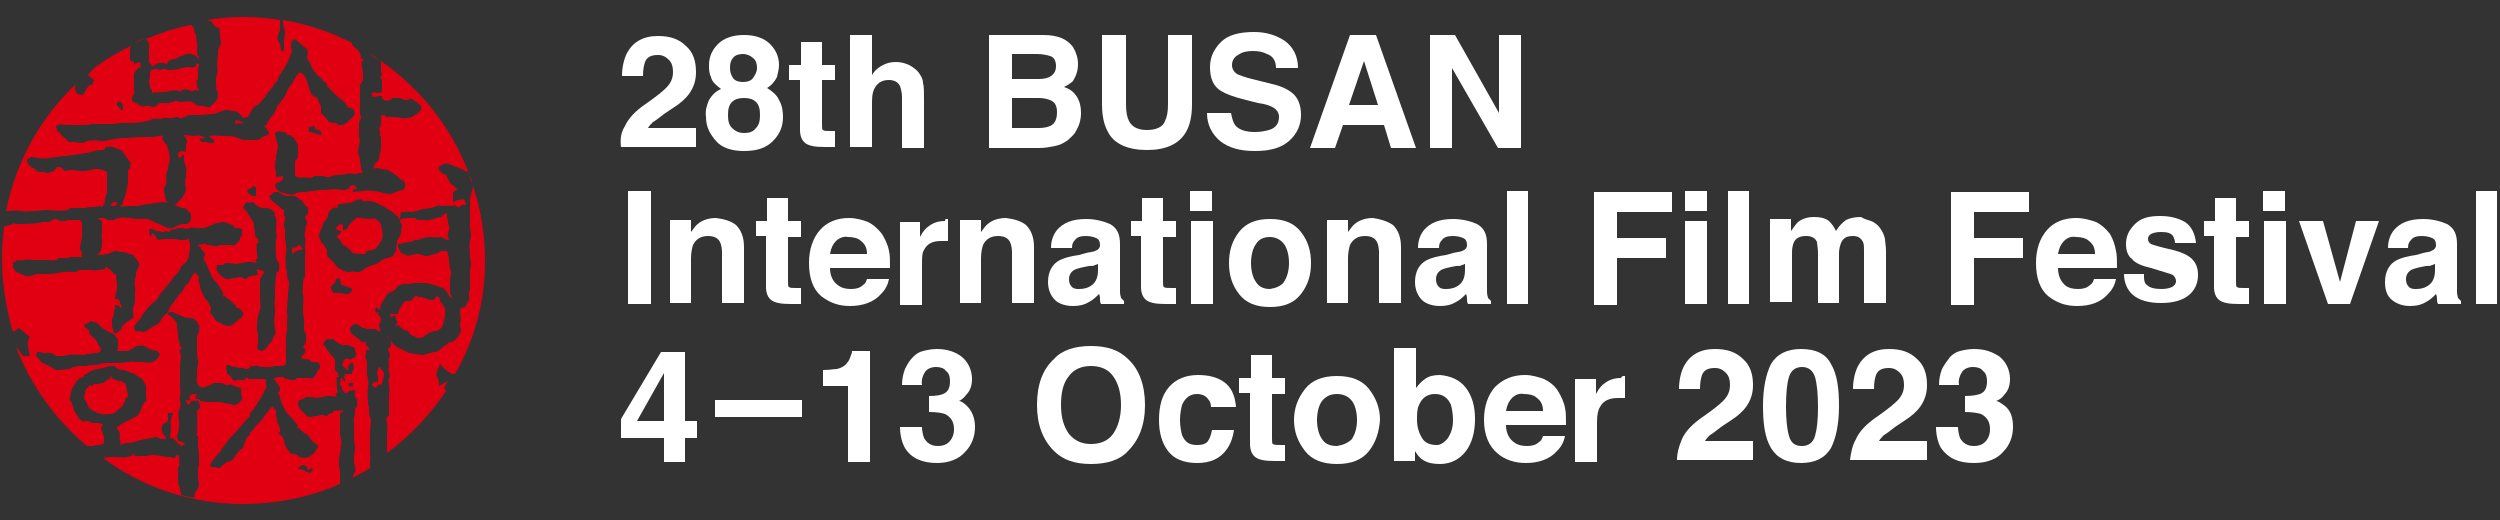 <?xml version="1.0" encoding="utf-8"?>
<!-- Generator: Adobe Illustrator 27.1.1, SVG Export Plug-In . SVG Version: 6.00 Build 0)  -->
<svg version="1.1" id="레이어_1" xmlns="http://www.w3.org/2000/svg" xmlns:xlink="http://www.w3.org/1999/xlink" x="0px"
	 y="0px" viewBox="0 0 250 52" style="enable-background:new 0 0 250 52;" xml:space="preserve">
<rect x="0" y="0" width="250" height="52" fill="#333333" stroke="none"/>
<style type="text/css">
	.st0{fill:#E10011;}
	.st1{fill:#FFFFFF;}
</style>
<g>
	<path class="st0" d="M37.3,38.3c-0.1,0.2-0.1,0.2,0,0.3c0.2,0.2,0.4,0.2,0.3,0.2c0.1-0.2,0.3-0.4,0.4-0.4l0.2,0.1
		c0-0.3,0.1-0.5,0.1-0.6c0.1-0.2,0.1-0.4,0.1-0.6L38.2,37c-0.1-0.1-0.1-0.1-0.2-0.3c-0.2,0-0.2,0.2-0.2,0.3
		c-0.1,0.1-0.1,0.2-0.1,0.4c0.1,0.1,0.1,0.3,0.1,0.4l0,0.3c0,0.1-0.2,0.1-0.3,0.1L37.3,38.3z M34.6,47.9L34.6,47.9L34.6,47.9
		L34.6,47.9z M13.3,4.4c0.4-0.2,0.8-0.4,1.3-0.6l0,0C14.2,3.9,13.8,4.1,13.3,4.4 M19.9,5.9l0-0.2l-0.1-0.1c-0.1-0.2-0.1-0.4-0.1-0.6
		l0-0.2c0-0.2,0.1-0.3,0-0.4c0-0.2-0.1-0.6-0.1-0.7c0-0.1,0-0.3-0.1-0.4c-0.1-0.2-0.1-0.3-0.1-0.5l-0.2-0.2l-0.1-0.1
		c-1.6,0.3-3,0.8-4.5,1.4l0.1,0.1c0.1,0.1,0.2,0.3,0.2,0.4c0,0.1,0,0.3,0,0.5c0,0.3,0,0.6,0,0.9l0,0.4c0.1,0.1,0.2,0.4,0.4,0.4
		l0.3-0.2c0.2-0.1,0.3-0.1,0.4-0.1c0.1,0,0.3,0,0.4,0c0.1,0,0.1,0.1,0.3,0.1C16.8,6.1,16.9,6,17,6c0.1,0,0.3-0.1,0.4-0.1
		c0.3,0,0.4-0.2,0.7-0.3c0.1,0,0.4-0.1,0.5-0.2c0.1,0,0.1,0,0.2,0c0.1,0,0.2-0.1,0.3,0c0.1,0,0.2,0.1,0.3,0.1l0.2,0.1l0.1,0.1
		C19.8,5.7,19.8,5.8,19.9,5.9 M13.4,6.5l0,0.4c0,0.1,0.1,0.1,0.3,0.1l0.1-0.2l0.3-0.1L14,6.2l-0.3,0.1C13.6,6.3,13.5,6.3,13.4,6.5
		 M15.3,9.4l0-0.1l0.1-0.1c0.3,0.1,0.6,0,0.8,0c0.2,0,0.5,0,0.7-0.1c0.2-0.1,0.6,0,0.9-0.1l0.1,0.2C18,9.1,18.1,9.1,18.2,9
		c0.2-0.1,0.3-0.1,0.6,0c0.2,0,0.4,0.2,0.5,0.1C19.4,9,19.4,9,19.6,9l0.2,0.1c0.2-0.1,0-0.3-0.1-0.4l0-0.2c0-0.2-0.1-0.3,0-0.4
		l0.1-0.3l0-0.2l0-0.2c0-0.2,0-0.3,0-0.4c0-0.2,0.1-0.5,0.1-0.6l0,0l-0.1,0l-0.1-0.1c-0.1,0-0.1,0.4-0.2,0.4c-0.2,0-0.3,0.1-0.4,0
		l-0.1,0l-0.2,0c-0.2,0-0.3,0-0.5,0.1c-0.1,0-0.3,0-0.4,0.1c-0.1,0-0.5,0.1-0.7,0.1c-0.1,0-0.3,0-0.4,0c-0.1,0-0.2-0.1-0.3-0.1
		c-0.5,0-0.2,0.1-0.5,0.1c-0.1,0-0.2-0.1-0.4-0.1c-0.2,0-0.3,0-0.5,0.1c0,0.1-0.1,0.2-0.1,0.3c0,0.1,0,0.2,0,0.4
		c0,0.1-0.1,0.3-0.1,0.4c0,0.2,0,0.1,0.1,0.4L15,8.8c0.1,0.1,0.1,0,0.2,0.2l0,0.2L15.3,9.4L15.3,9.4z M17.3,10.2L17.3,10.2
		L17.3,10.2L17.3,10.2L17.3,10.2z M46.9,17.5c0.1,0.3,0.2,0.5,0.3,0.8C47.2,18,47.1,17.8,46.9,17.5L46.9,17.5z M36.8,5.3
		c0.4,0.3,0.9,0.6,1.3,0.9c0,0,0,0,0,0C37.7,5.8,37.2,5.5,36.8,5.3 M0.2,22.7c0.1-0.5,0.2-1.1,0.3-1.6c0,0,0,0,0,0
		C0.4,21.6,0.3,22.2,0.2,22.7C0.2,22.7,0.2,22.7,0.2,22.7 M23.6,12l-0.1,0.2h0l0.1,0.2l0.4-0.1l0.3,0.1l0,0v-0.1l-0.3-0.2L23.6,12z
		 M11.3,20.2L11.3,20.2L11.3,20.2L11.3,20.2z M11.2,20.4c-0.2,0-0.1,0-0.1,0.1c0,0.1,0.2,0.1,0.3,0.1c0.1,0,0.2-0.1,0.3-0.1l0-0.2
		c0-0.1-0.1,0-0.2-0.1l-0.2,0L11.2,20.4z M30,25l0.3-0.1c-0.1-0.1-0.3-0.4-0.4-0.4l-0.4,0.3l-0.2-0.1l-0.1,0.2l0,0.3
		c0,0.4,0.4-0.1,0.4-0.1L30,25z M31.6,36.2l0.3,0.1l0.1,0.3l0,0.1l0,0.1c-0.1,0.1-0.2,0.3-0.3,0.4c-0.1,0.1-0.1,0.3-0.2,0.4
		l-0.2,0.2c-0.1,0.1-0.3,0-0.4,0c-0.2,0-0.3,0-0.5,0c-0.2,0-0.3,0-0.5,0l-0.2,0L29.5,38c-0.1,0-0.3,0-0.4,0c-0.1,0-0.3-0.1-0.4-0.1
		l-0.3-0.1c0-0.2-0.3-0.1-0.4-0.1c-0.2,0-0.3,0-0.5,0.1L27.2,38l0.2-0.1l0.3,0.4c0.1,0.1,0.1,0.2,0.2,0.3l0.1,0.2V39
		c0,0.1-0.2,0.3-0.2,0.3l0.1,0.2c0.1,0.1,0.1,0.1,0.1,0.3c0,0.1,0.1,0.2,0.1,0.3c0,0.1,0.1,0.2,0.1,0.3c0.1,0.1,0.1,0.2,0.2,0.4
		c0.1,0.3,0.3,0.5,0.5,0.7c0.3,0.3,0.5,0.6,0.8,0.9c0.1,0.1,0.1,0.2,0,0.4c0,0.1,0.1-0.2,0.4,0.2l0.2,0.2l0.1,0.1l0.2,0.1l0.1,0
		c0.1,0.1,0.1,0.2,0.2,0.3l0.2,0.2l0.1,0.2c0.1,0.1,0.3,0.2,0.4,0.3c0.1,0.1,0.2,0.1,0.2,0.2c0.1,0.1-0.1,0.2-0.2,0.4
		c-0.1,0.2-0.2,0.3-0.3,0.4c-0.2,0.2-0.6,0.4-0.9,0.4c-0.1,0-0.2,0-0.4-0.1c-0.2-0.1-0.2-0.1-0.3-0.2c-0.1-0.1-0.5-0.1-0.7-0.2
		l-0.2-0.3c-0.1-0.1-0.2-0.3-0.3-0.5c-0.1-0.1,0-0.2-0.1-0.5c-0.1-0.1-0.1-0.3-0.2-0.4l-0.3-0.2l-0.1-0.1C28.1,43.3,28,43,28,42.9
		c0-0.2-0.1-0.3-0.2-0.5c-0.1-0.2-0.1-0.3-0.1-0.4c0-0.2-0.1-0.3-0.1-0.5c0-0.1,0-0.2,0-0.4c0-0.1-0.2-0.2-0.3-0.4
		c-0.1-0.2-0.6,0.6-0.7,0.7c-0.3,0.5-0.7,0.9-1.1,1.3c-0.1,0.1-0.2,0.3-0.3,0.4C25,43.3,25,43.2,25,43.4c0,0.1-0.3,0.3-0.4,0.5
		c-0.1,0.2-0.1,0.4-0.2,0.6l-0.1,0.3c-0.1,0.1-0.1,0-0.3,0.2c-0.1,0.1-0.5,0.6-0.6,0.8L23.2,46l-0.2,0.1l-0.2,0.1
		c-0.1,0-0.1-0.2-0.1,0l-0.4,0.3c-0.1,0.1-0.3,0.3-0.5,0.3c-0.1,0-0.3-0.1-0.4-0.1c-0.1,0-0.2,0-0.3,0L21,46.4l0.2-0.2
		c0-0.1,0.1-0.2,0.2-0.3l0.2-0.3c0.1-0.1,0.3-0.3,0.4-0.4c0.1-0.2,0.2-0.4,0.4-0.6c0.2-0.3,0.6-0.8,0.7-0.9c0.3-0.3,0.6-0.6,0.9-1
		c0.3-0.3,0.5-0.6,0.8-0.9c0.1-0.1,0.2-0.2,0.2-0.3c0-0.1,0-0.2,0.1-0.3l0.2-0.2c0.1-0.1,0.1-0.2,0.2-0.3c0.2-0.3,0.3-0.5,0.5-0.8
		c0.2-0.3,0.4-0.7,0.6-1.1c0.1-0.1,0-0.2,0-0.4l0-0.2l0-0.2l-0.1-0.1c-0.2,0-0.1,0.1-0.3,0c-0.2,0-0.3,0-0.5,0c-0.2,0-0.3,0-0.5,0
		l-0.3,0l-0.3-0.2l0,0.2l-0.3,0.1c-0.3,0-0.5-0.1-0.8,0.1l-0.2-0.1c-0.1-0.1-0.2-0.4-0.4-0.5l-0.1-0.1c-0.1,0-0.1,0-0.1-0.1l0-0.1
		l-0.1-0.5l0.1-0.2c0.2,0,0.4,0.1,0.7,0.2c0.2,0,0.4,0.1,0.7,0.1c0.1,0,0.2,0,0.3,0l0.1,0.1l0.2,0c0.2,0,0.2-0.1,0.3-0.2
		c0.1-0.1,0.3-0.1,0.4-0.1c0.3-0.1,0.5,0.1,0.8,0.1h0.4c0.2,0,0.4,0,0.5,0c0.2,0,0.2-0.1,0.3-0.1c0.3,0,0.5,0,0.8,0
		c0.2,0,0.3-0.1,0.4-0.2c0-0.1,0-0.2,0-0.4c0-0.3,0-0.6,0-0.8c0-0.8,0-1,0-1.1c0-0.7,0-0.2,0-0.5c0-0.1,0-0.2,0.1-0.5
		c0-0.3,0-0.6,0-0.9c0-0.4,0.1-0.5,0-0.8l0-0.4c0-0.1,0.1-1.6,0.1-1.7c0-0.2,0.2-1.2,0-1.3c-0.1-0.1-0.1-0.5-0.1-0.6
		c0-0.2,0-0.4-0.1-0.5c0-0.3-0.1-1.2,0-1.5c0-0.3,0.1-0.4,0-0.7c0-0.2,0-0.5-0.1-0.7c0-0.1,0-0.3,0-0.4l0-0.3l0-0.1v-0.2l0-0.1
		c-0.1-0.1-0.1-0.2-0.1-0.3l0-0.2c0-0.2,0.1-0.3,0.1-0.5c0-0.2,0-0.2-0.1-0.4L28.4,21c-0.1,0-0.1-0.1-0.2-0.1
		c-0.1,0-0.2-0.2-0.3-0.3l-0.2-0.1c0,0-0.2-0.2-0.6-0.5c0-0.1-0.2-0.3-0.1-0.5l0.1,0l0.1-0.1l0.1-0.1l0.1-0.1l0.2,0l0.2,0l0.2,0.1
		l0.1,0.1l0.2,0.1c0.1,0,0.3,0.1,0.4,0.1c0.1,0,0.3,0,0.4,0c0.1,0,0.2,0,0.3,0c0.2,0,0.5,0.3,0.7,0.4l0.2,0.2c0,0.1,0,0,0.1,0.2
		c0.1,0.2,0.2,0.2,0.3,0.3c0.1,0.1,0.1,0.2,0.1,0.3l0,0.3c0,0.2-0.3,0.3-0.3,0.4c0,0.2,0.2,0.3,0.2,0.5c0,0.1,0,0.3-0.1,0.4
		c-0.1,0.2,0,0.4-0.1,0.5c0,0.2-0.1,0.4,0,0.6c0,0.2,0.1,0.3,0,0.6c0,0.2,0,0.4,0,0.6c0.1,0.3,0,0.7,0,1c0,0.4,0,0.8,0,1.2
		c0,0.2,0,0.4,0,0.5c0,0.1,0,0.1-0.1,0.2c-0.1,0.2-0.1,0.4-0.1,0.6c0,0.4-0.1,0.7,0,1.1c0.1,0.5,0,1,0,1.5c0,0.2,0,0.5,0.1,0.8
		c0.1,0.5-0.2,1.1,0.2,1.6c0,0.2,0,0.4,0,0.6c0,0.2,0,0.2-0.1,0.4c-0.1,0.1-0.1,0.2-0.2,0.3l0.2,0.2c0,0.2,0.1,0.3,0,0.4
		c-0.1,0.1-0.2,0.2-0.3,0.3l-0.1,0.2c0.1,0,0.2,0.1,0.3,0.1C30.8,35.9,31,36,31,36c0.1,0.1,0.1,0.2,0.3,0.2
		C31.5,36.2,31.4,36.2,31.6,36.2 M27.3,21.1c0.3,0.2,0.1,0.2,0.2,0.5l0.1,0.2c0.1,0.2,0,1.3,0,1.4c0,0.2,0.2,0.5,0,0.7
		c0,0-0.1,1,0,1.4l0,0.1c0,0.3,0,0.5,0.2,0.8c0.2,0.2,0.1,0.6,0.1,0.9l-0.2,0.1l-0.1,0.4c0,0.4-0.1,0.7-0.1,1.1c0,0.2,0,0.4,0,0.5
		l0,0.3l0,0.4c-0.1,0.4,0,0.7,0,1.1c0,0.1,0,0.3,0,0.4c-0.1,0.5-0.1,1,0,1.5c0,0.2,0.1,0.4,0,0.6c-0.1,0.1-0.2,0.1-0.2,0.3
		c-0.1,0.1,0,0.2-0.1,0.3c0,0,0,0-0.2,0.2c-0.1,0-0.2,0.3-0.3,0.4c-0.1,0.2-0.3,0.3-0.5,0.4c-0.2,0-0.2-0.1-0.3-0.1
		c-0.3-0.1-0.1-0.5-0.1-0.7c0-0.3,0-0.6,0-0.8c0-0.3-0.1-0.3-0.1-0.6c0-0.4,0-0.8,0.1-1.2c0-0.2,0.1-0.4,0.2-0.7
		c0.1-0.3,0-0.8,0-1.1c0-0.3,0-0.7,0-1l0-0.3c0-0.2,0-0.6,0-0.7H26l0.2-0.3v-0.1c0.1-0.1,0.2-0.2,0.2-0.2l0-0.1
		c0-0.1-0.3-0.2-0.4-0.2c-0.1,0-0.3-0.1-0.4,0l0.1,0.1l0.1,0.3l-0.1,0.1c-0.1,0-0.2,0-0.5,0.1c-0.2,0.1-0.3,0-0.4,0.1l-0.2,0.2
		c-0.2,0-0.3-0.1-0.5-0.2c-0.2,0-0.4,0-0.5,0.1c-0.1,0-0.2,0-0.3,0c-0.2,0-0.4,0.2-0.6,0.1c-0.4-0.1-0.8-0.4-0.9-0.7
		c-0.1-0.1-0.1-0.1-0.1-0.2c-0.1-0.1,0-0.3,0-0.5c0.2,0,0.3,0,0.5,0c0.2,0,0.2-0.2,0.4-0.2c0.3,0,0.6,0,0.9,0.1
		c0.3,0,0.5-0.1,0.7-0.1c0.1,0,0.2,0,0.4-0.1c0.2,0,0.4,0,0.6,0c0.1,0,0.6,0.2,0.4-0.1c-0.1-0.1,0.2-0.3,0.2-0.4l-0.1-0.1l0-0.1
		c0-0.4-0.1-0.8,0-1.2l0.2,0c-0.2-0.1,0-0.3-0.2-0.5c-0.1-0.1-0.2-0.1-0.2-0.3c0-0.1,0-0.3,0-0.4c0-0.1-0.1-0.2-0.1-0.4
		c0-0.3,0-0.5-0.2-0.7L25,21.7c-0.1-0.1-0.2-0.3-0.3-0.5c-0.2-0.2-0.2-0.3-0.4-0.4c0-0.1,0.1-0.2,0.1-0.2l0.1-0.2
		c0.1-0.1,0.1-0.1,0.2-0.2c0.1,0.1,0.4,0.1,0.5,0c0.2,0,0.3,0.2,0.5,0.4c0.2,0.1,0.4,0.1,0.5,0.3l0-0.1l0.3,0
		C26.8,20.8,27.1,20.9,27.3,21.1 M25.6,18.7c0,0.3,0,0.6,0,0.9c-0.3,0.1-0.8-0.2-0.9-0.5c0.1-0.3,0.5-0.2,0.6-0.5v0h0
		C25.6,18.7,25.4,18.7,25.6,18.7 M29.8,47l0.1-0.3c0,0,0.3-0.1,0.3-0.2c0,0,0.4,0,0.5,0.2c0,0-0.1,0.4,0.3,0.2l0.2-0.1l0.1,0.2
		c0,0-0.3,0.2-0.2,0.3c0,0-0.7-0.1-0.8-0.4C30.2,47.1,30,46.7,29.8,47 M30.9,13.2c0-0.2,0-0.4,0-0.5c0.3,0,0.4-0.1,0.4-0.1l0.2,0
		c-0.1,0.3,0,0.3,0.3,0.4c0.3,0,0.3,0.3,0.4,0.5c0,0-0.4-0.1-0.5-0.1C31.4,13.3,31.1,13.2,30.9,13.2 M12.3,10.4c0,0-0.1,0.1,0,0.3
		l0,0.3h-0.2c0,0-0.2-0.4-0.4-0.4l0-0.3l0.2-0.2L12.3,10.4z M13.6,34.6c0.3,0,0.6-0.1,0.8,0l0.4,0.2c0.1,0.1,0.2,0.1,0.4,0.2
		c0.2,0,0.3,0.1,0.5,0.1c0.2,0,0.1,0.1,0.2,0.2c0.1,0.1,0.1,0.2,0,0.3l-0.1,0.2L15.6,36l-0.3,0.2c-0.5,0.1-1,0-1.5,0
		c-0.3,0-0.6-0.1-0.9,0c-0.3,0-0.7,0.1-1,0.1c-0.3,0-0.6,0-0.9,0c-0.3,0-0.7,0-1,0.1c-0.2,0.1-0.3,0.1-0.6,0.1c-0.3,0-0.5,0-0.8,0.1
		c-0.2,0-0.4,0-0.6,0c-0.2,0-0.4,0.1-0.7,0.1v0L7,36.9c-0.4,0-0.8,0.1-1.2,0.1c-0.3,0-0.3,0-0.5-0.2c-0.2-0.1-0.3-0.1-0.5-0.3
		c-0.2,0-0.3-0.1-0.5-0.2l-0.2-0.1l-0.1-0.2c-0.1-0.1-0.3-0.3-0.4-0.4l0.1-0.4c0.1,0,0.2,0,0.3,0c0.1,0,0.2,0.1,0.3,0.1
		c0.3,0,0.7-0.1,1,0.1c0.2,0.1,0.2,0.2,0.4,0.2c0.2,0,0.4,0,0.6,0c0.2,0,0.3-0.1,0.6-0.1c0.4-0.1,0.9,0,1.3,0c0.2,0,0.3,0,0.5-0.1
		c0.3,0,0.6-0.1,0.9-0.1c0.1,0,0.3-0.1,0.4-0.1l0.1-0.3c-0.1-0.2-0.2-0.3-0.3-0.5c-0.1-0.2-0.1-0.3-0.3-0.5
		c-0.6-0.6-0.4-0.1-0.6-0.8c-0.1-0.3-0.4-0.2-0.5-0.6c0.1-0.1,0.5-0.2,0.7-0.4c0.1,0,0.2,0.1,0.3,0.1c0.1,0,0.2,0,0.3,0.1
		c0.1,0.1,0.2,0.2,0.3,0.3c0.1,0.1,0.2,0.2,0.4,0.3c0.2,0.1,0.3,0.2,0.5,0.3l0.3,0.1c0.2,0.1,0.3,0.3,0.5,0.5l0.1,0.2l0,0.3
		c0,0.2,0,0.3,0,0.5c0,0.1-0.2,0.3,0,0.3c0.2,0,0.4,0,0.6,0c0.1,0,0.3,0,0.4,0C13.1,34.9,13.4,34.8,13.6,34.6 M33.1,28.8
		c-0.1-0.2,0.3-0.4,0.4-0.5l0.1-0.4l0.3-0.1c0,0,0.2,0.4,0.2,0.6c0,0.2,1,0.3,1.1,0.5c0.1,0.2-0.2,0.4-0.4,0.5
		c-0.3,0.1-0.4-0.1-0.7-0.1c-0.2,0-0.5,0-0.8,0C33.3,29.1,33.1,29,33.1,28.8 M35.3,38.4L35.3,38.4l0,0.2c-0.1,0-0.3,0.1-0.3,0.1
		l-0.1-0.2l-0.1-0.1c0.1-0.1,0.1-0.1,0.2-0.1l0.1,0l0.2,0C35.4,38.2,35.3,38.4,35.3,38.4 M46.9,17.4L46.9,17.4
		c-1.7-4.6-4.8-8.5-8.8-11.3c0,0.3,0,0.7,0,1l0.1,0.3c0,0.2-0.1,0.2-0.2,0.4c0.2,0.1,0.2,0.1,0.2,0.4c0,0.2,0,0.3,0,0.5
		c0,0.2,0,0.3,0,0.5c-0.1,0-0.2,0.1-0.4,0.1c-0.2,0-0.1,0-0.3-0.1c-0.1,0-0.4,0.2-0.4,0.1l0.2,0.4c0.1,0,0.6-0.1,0.7-0.1l0.2,0
		l0,0.2c0.1,0.3,0.6,0.3,0.8,0.2c0.1-0.1,0.2-0.2,0.3-0.2l0.3,0h0.2l0.1,0l0.1,0l0.2,0.1c0.1,0.1,0.3,0.1,0.4,0.1l0.2,0
		c0.2-0.1,0.1-0.2,0.4-0.1l0.3,0.2c0.2,0.1,0.4,0.3,0.5,0.4c0.2,0.2,0.1,0.3,0.1,0.5c-0.1,0.1-0.2,0.2-0.3,0.3
		c-0.2,0.1-0.4,0.3-0.6,0.4c-0.2,0.1-0.3,0-0.5,0.1c-0.2,0-0.2,0.1-0.5,0c-0.3-0.1-0.7-0.1-1-0.1c-0.2,0-0.4,0-0.5,0
		c-0.1,0-0.2-0.1-0.3-0.2l-0.1,0c0,0-0.1,0-0.2,0.1l0,0.1l0,0.2c0,0.2,0,0.4,0,0.6l-0.2,0.4c0.1,0.1,0.1,0.2,0.1,0.3
		c0,0.2-0.1,0.4,0.1,0.4c0,0.2,0,0.3,0,0.4c0,0.2,0,0.4,0,0.6c0,0.3,0,0.5-0.1,0.7c-0.1,0.2,0,0.3-0.1,0.6c0,0.2-0.3,0.3-0.4,0.5
		c-0.1,0.1-0.1,0.3-0.2,0.5c0.1-0.1,0.3-0.1,0.4-0.1c0.2,0,0.3,0.1,0.4,0.1c0.2,0.1,0.5,0,0.7,0.1c0.2,0.1,0.4,0.3,0.6,0.4
		c0.2,0.1,0.3,0.2,0.6,0.5c0.1,0.1,0.5,0.2,0.5,0.4c0,0.1,0,0.1,0,0.2c0,0.1,0,0.3-0.1,0.4c-0.1,0.2-0.3,0.1-0.5,0.2
		c-0.3,0-0.5,0.3-0.9,0.3c-0.6,0-1.1-0.3-1.7-0.3c-0.5,0-0.5-0.1-1,0c-0.3,0.1-0.5,0-0.9,0.1c-0.1,0-0.1-0.1-0.2-0.1l0,0
		c0.1-0.1,0.2-0.2,0.3-0.2l0.2,0l-0.1-0.2l-0.3-0.2c-0.1,0-0.2,0.1-0.3,0.1l-0.1,0.3L35,18.9l-0.2,0c-0.1,0-0.2,0.1-0.3,0.1
		c-0.2,0-0.6,0-0.8-0.1c-0.6,0-0.9,0.1-1.5,0.1c-0.6,0-1.3,0.2-1.9,0.2c-0.4,0-0.7,0.1-1.1,0.3c-0.3-0.1-0.5-0.1-0.8-0.2
		c-0.2,0-0.3-0.1-0.5-0.2c-0.1-0.1-0.3-0.2-0.3-0.3c-0.1-0.2-0.1-0.3,0-0.5l0.4-0.1l0.3-0.3v-0.3l-0.6,0.1c-0.1-0.1-0.1-0.1-0.1-0.2
		l0-0.2c0-0.2-0.1-0.4-0.1-0.6c0-0.2,0-0.6,0.1-0.7c0-0.1,0-0.3,0-0.4c0.1-0.3,0.1-0.6,0.2-0.9c0-0.3-0.2-0.7-0.2-0.9
		c0-0.1-0.1-0.2-0.1-0.4c0-0.3,0.6-0.3,0.7-0.2c0.2,0,0.3,0,0.4,0.1c0.1,0.2,0.1,0.2,0.3,0.2c0.1,0,0.1,0,0.2,0.1
		c0.1,0.1,0.3,0.1,0.3,0.2l0.1,0.2l0.2,0.3c0.1,0.2,0.1,0.2,0.1,0.5c0,0.2,0,0.4,0,0.6c0,0.1,0,0.4-0.1,0.5l-0.2,0.2l0,0.3
		c0,0.3,0,0.8,0,1.2l0.2,0.1c0.4,0.1,0.9,0,1.3,0.1c0.1,0,0,0,0.3-0.1l0.1-0.1l0.3,0c0.1,0,0.3,0,0.4,0h0.3l0.1,0.1
		c0.1,0,0.2,0,0.3,0c0.4,0,0.5-0.2,0.9-0.2c0.3,0,0.6,0,0.9-0.1c0.3-0.1,0.7,0,1,0c0.4,0,0-0.1,0.4-0.1c0.1,0,0.2,0,0.3-0.1
		l-0.1-0.1c-0.1-0.2-0.1-0.2-0.1-0.4c0-0.2-0.1-0.4-0.1-0.6c0-0.1,0-0.3-0.1-0.5c0-0.2-0.1-0.2-0.1-0.4l0.1-0.7
		c0.1-0.3,0.1-0.5,0-0.8c0-0.3,0-0.3,0-0.6c0-0.2,0-0.5,0-0.7c0-0.2,0-0.2,0.1-0.4c0.1-0.1,0.1-0.1,0.1-0.3c0-0.1-0.1-0.2-0.1-0.4
		c0-0.7,0-1.5,0-2.2c0-0.2,0-0.4,0-0.5l-0.1,0.1L36,8.5c0.1-0.1,0.1-0.2,0.2-0.3C36.3,8,36.3,8,36.3,7.8c0-0.3,0-0.6-0.1-1
		c0-0.2-0.1-0.5,0-0.7l0.2-0.1l-0.3-0.2C36.1,5.6,36,5.3,35.8,5c-0.2-0.2-0.5-0.3-0.6-0.6l0-0.1c-2.1-1.1-4.5-1.9-6.9-2.3l0,0.2
		c0,0.4,0.2,0.7,0.2,1.1c0,0.2-0.1,0.5-0.1,0.8c0,0.3,0,0.6,0,1C28,5.2,28.1,4.7,28,4.4C27.8,4,27.7,4,27.8,3.5
		c0.1-0.3,0.2-0.4,0.2-0.8l0-0.2c0-0.2,0-0.4,0-0.5c-1.2-0.2-2.4-0.3-3.6-0.3c-1.3,0-2.5,0.1-3.7,0.3c0.2,0.1,0.4,0.1,0.5,0.2
		l0.1,0.2c0.1,0.1,0.1,0.2,0.3,0.3l0.3,0.1C22,2.9,22,3.5,22,3.6c0,0.2,0.1,0.5,0.1,0.7c0,0.1,0,0.2-0.1,0.3l-0.1,0.2L21.8,5
		c0,0.1,0,0.3,0,0.4c0,0.3-0.1,0.7-0.1,1c0,0.3,0.1,0.7,0,1c0,0.2-0.1,0.2-0.1,0.4c0,0.2,0,0.3,0,0.4c0,0.2,0.1,0.5,0,0.8l0.1,0
		c0,0,0.1,0.4,0.1,0.6c0,0.4-0.3,0.6-0.6,0.9c-0.2,0.1-0.1,0.3-0.4,0.2c-0.2,0-0.3-0.1-0.5-0.1c-0.3,0-0.6,0-0.8-0.2
		c-0.3-0.4-1-0.2-1.4-0.2c-0.2,0-0.3-0.1-0.5-0.1c-0.2,0-0.1,0.1-0.3,0.1l0.1,0l-0.2,0l0.1,0c-0.2,0-0.4,0.1-0.4,0.1
		c-0.1,0-0.2,0-0.4,0c-0.1,0-0.1,0-0.2,0l-0.2,0c-0.3,0-0.3,0.2-0.5,0.3c-0.1,0.1-0.3,0.1-0.4,0.1l-0.2-0.1c-0.1,0-0.3,0-0.4,0
		c-0.2,0-0.3,0.1-0.5,0c-0.2-0.1-0.3-0.2-0.5-0.3c-0.2-0.1-0.3-0.1-0.4-0.2l0-0.2l0-0.2l0.1-0.2l0.1-0.1c0.1-0.2,0-0.3,0-0.5
		c0-0.1,0-0.2,0-0.4c0-0.2,0-0.3,0-0.5l0-0.1c0-0.1,0-0.3,0-0.4c0-0.2,0.2-0.4,0.2-0.6c0-0.1-0.2-0.2-0.2-0.3c-0.1-0.1,0-0.3,0-0.4
		C13,6.1,13,6,13,5.9c0-0.3,0-0.3,0-0.6c0-0.1,0-0.2,0-0.3c0-0.1,0-0.1,0-0.2c0-0.1,0.1,0,0.1-0.1l0-0.1C11.8,5.2,10.5,6,9.4,6.8
		L8.8,7.5L9.4,8L9.2,8.5c-0.3-0.3-0.9,1-0.9,1L7.7,9.4L7.5,8.9c0-0.2,0-0.3,0.1-0.5c-3.5,3.3-6,7.7-7,12.7c0.5,0,1-0.1,1.5,0
		c0.5,0.1,0.9,0,1.4,0c0.4,0,0.8-0.1,1.1-0.1c0.2,0,2.1,0.2,2.3-0.1c0-0.1,0.2-0.1,0.3-0.1c0.1,0,0.2,0,0.3,0c0.2,0,0.5,0,0.8,0
		c0.3,0,0.5-0.1,0.8-0.1c0.4,0,0.5,0,0.9-0.1l0.2,0.1c0.2-0.2,0.3-0.4,0.3-0.7c0-0.2,0.1-0.5,0.2-0.7c0-0.3,0-0.4,0-0.7
		c0-0.2,0-0.1,0-0.4c0-0.2,0-0.3,0-0.4c0-0.2,0-0.5,0-0.6c0,0-0.2-0.1-0.4-0.2c-0.1,0-0.3-0.1-0.5-0.1c-0.7,0-1.2,0.3-1.9,0.2
		c-0.2,0-0.4-0.1-0.6-0.1c-0.1,0-0.2,0-0.4,0l-0.3,0.1c-0.2,0-0.2-0.1-0.4-0.3c-0.2-0.1-0.3-0.1-0.5-0.1l-0.3,0.4
		c-0.2,0.1-0.4,0.1-0.6,0.2c-0.2,0-0.3-0.1-0.5-0.1c-0.2,0-0.4,0-0.5,0c-0.1-0.1-0.2-0.2-0.3-0.3c-0.1-0.1-0.3-0.1-0.4-0.2
		c-0.1-0.1-0.5-0.5-0.4-0.7c0-0.1,0.4-0.3,0.5-0.3c0.2,0,0.4,0.1,0.5,0.1c0.4,0,0.9,0.1,1.2,0c0.5-0.1,1-0.1,1.5-0.2
		c0.3,0,0.7-0.1,1-0.1c0.2,0,0.4-0.1,0.6-0.1c0.4-0.1,0.7-0.1,1.1-0.2c0.3-0.1,0.7-0.2,1-0.2c0.1,0,0.2,0,0.3,0
		c0.1-0.1,0.1-0.2,0.2-0.3c0.1,0,0.5-0.1,0.6,0c0.2,0,0.4,0.1,0.6,0.2c0.2,0.1,0.4,0.1,0.5,0.3c0.1,0.2,0.3,0.4,0.4,0.6
		c0.1,0.1,0.2,0.2,0.3,0.4c0.1,0.1,0,0.4,0,0.6c-0.1,0.1-0.1,0.1-0.2,0.3v0.3c0,0.3,0,0.6,0,0.9c-0.1,0.5-0.2,1.1-0.4,1.6
		c-0.1,0.1-0.1,0.3-0.1,0.4c0,0.2-0.2,0.2-0.3,0.3c0,0.1,0.7,0,0.8,0c0.3,0,0.8,0,1,0c0.4-0.1,0.7-0.2,1.1-0.2
		c0.2,0,0.4-0.1,0.6-0.1c0.4,0,0.6-0.1,0.8-0.1c0.2,0,0.3,0.1,0.5,0.1c-0.1-0.1-0.2-0.2-0.2-0.3c0-0.1-0.1-0.2-0.1-0.3
		c0-0.2-0.1-0.4-0.1-0.7c0-0.2,0.1-0.4,0.2-0.6c0.1-0.3,0-0.5,0-0.8c0-0.2,0.1-0.4,0.2-0.7c0-0.2,0-0.3,0.1-0.5
		c0.1-0.4,0.1-0.7,0-1.1l-0.2-0.8c0-0.1,0,0-0.1-0.1l-0.1-0.1c-0.1-0.1-0.1-0.1-0.1-0.2l-0.2-0.2l0.1-0.3c-0.1-0.1-0.2,0-0.4,0
		c-0.2,0-0.4,0.1-0.7,0.1c-0.2,0-0.6,0-0.8,0c-0.7,0-1.3,0.1-2,0.1c-0.5,0-1,0.1-1.5,0.2c-0.2,0-0.3,0.1-0.5,0.1c-0.2,0-0.2,0-0.4,0
		C9.7,14,8.9,14,8.5,14.2c-0.2,0.1-0.2,0.1-0.4,0.1c-0.2,0-0.5-0.1-0.7-0.1c-0.2,0-0.4,0-0.5,0c-0.1,0-0.1-0.1-0.2-0.2
		c-0.1-0.1-0.2-0.2-0.4-0.3c-0.1-0.1-0.2-0.3-0.3-0.4c-0.1-0.1-0.2-0.1-0.3-0.3l-0.1-0.4l0,0c0.1-0.1,0.3-0.1,0.4-0.2
		c0.2,0,0.2,0.1,0.4,0.1c0.2,0,0.3-0.1,0.5,0c0.1,0,0.2,0,0.4,0c0.3,0,0.5,0,0.8,0c0.3,0,0.8,0,1-0.1c0.3,0,0.9,0,1.2,0
		c0.4,0,0.4,0,0.8,0c0.4,0,0.7-0.1,1.1-0.1c1.1,0,2.1,0,3.1-0.4c0.2-0.1,0.4,0,0.5,0l0.3,0l0.2-0.1l0.3,0c0.2,0,0.4,0,0.6,0
		c0.2,0,0.3-0.1,0.5-0.1c0.2,0,0.3,0.2,0.5,0.1l0.2-0.1c0.1,0,0.2,0,0.3-0.1c0.2-0.1,0.2-0.1,0.4-0.1c0.4,0,0.7,0,1.1,0
		c0.3,0,0.6-0.1,1-0.1c0.3,0,0.4-0.1,0.7-0.2c0.2,0,0.4-0.2,0.7-0.2c0.2,0,0.6,0.1,0.8,0.1c0.3,0,0.4,0.2,0.6,0.3
		c0.2,0.1,0.1,0.4,0.4,0.4c0.1,0,0.2-0.1,0.3-0.1l0.1,0c0.2-0.3,0.3-0.6,0.5-0.9c0.2-0.2,0.4-0.3,0.6-0.4c0.2-0.2,0.4-0.5,0.6-0.7
		c0.2-0.3,0.3-0.5,0.6-0.8C27,9,27.1,8.9,27.2,8.8c0.1-0.2,0.2-0.4,0.4-0.6c0.1-0.1,0.2-0.2,0.2-0.3c0-0.1,0.1-0.2,0.1-0.3l0.2-0.3
		c0.5-0.7,0.7-1.1,1-1.9c0.1-0.3,0.1-0.4,0-0.7c0-0.2,0-0.5,0.1-0.6c0.1-0.1,0.3-0.2,0.3-0.2l0.6,0.5c0.1,0.2,0.4,0.3,0.6,0.5
		c0,0.1,0.1,0.3,0.1,0.4c0,0.2-0.1,0.2-0.1,0.4c0,0.2,0.1,0.3,0.2,0.4c0.1,0.2,0.1,0.2,0.2,0.4c0.1,0.4,0.4,0.7,0.6,1
		C32,7.6,32.2,8,32.5,8.2l0.2,0.2l0,0.2c0.1,0.1,0.2,0.2,0.3,0.3l0.2,0.2c0.1,0.1,0.1,0.1,0.2,0.2c0.3,0.3,0.5,0.5,0.8,0.7
		c0.1,0.1,0.4,0.3,0.5,0.6c0.1,0.2,0.3,0.2,0.4,0.2c0.2,0.1,0.3,0.2,0.4,0.6c-0.2,0.3-0.7,0.8-1,1c-0.2,0.1-0.4,0.1-0.6,0.1
		c-0.2,0-0.2-0.2-0.4-0.2c-0.2,0-0.3,0-0.5-0.1c-0.1,0-0.2,0-0.2-0.1l-0.2-0.3c-0.1-0.1-0.2-0.2-0.3-0.3c-0.2-0.1-0.2-0.2-0.2-0.4
		c0-0.1,0-0.3,0-0.4c0-0.1-0.1-0.3-0.2-0.4c0-0.2-0.1-0.4-0.2-0.5c-0.1-0.1-0.2-0.1-0.4-0.2c-0.2-0.2-0.3-0.5-0.4-0.8
		c-0.1-0.4-0.2-0.8-0.4-1.1c-0.1-0.2-0.2-0.3-0.4-0.4c-0.2-0.1-0.2,0-0.4,0.2c-0.1,0.1-0.2,0.4-0.3,0.5c-0.1,0.2-0.2,0.4-0.4,0.6
		c-0.3,0.4-0.4,1-0.8,1.4l-0.2,0.3l-0.2,0.2c-0.2,0.4-0.3,0.8-0.5,1c-0.2,0.2-0.3,0.3-0.4,0.5c-0.1,0.2-0.2,0.5-0.4,0.6l-0.1,0
		l0.2,0.2l0.2,0.3l0.1,0.1l-0.1,0.3c-0.2,0.1-0.5,0.1-0.7,0.3c-0.1,0.1-0.2,0.2-0.4,0.2c-0.1,0-0.2,0-0.4,0c-0.3,0-0.6,0-0.9,0
		c-0.2,0-0.4-0.1-0.6-0.2c-0.4-0.2-0.9-0.2-1.4-0.2c-0.5,0-1-0.1-1.5,0l0.1,0.1c0.1,0.1,0.3,0.2,0.4,0.3c0,0.1,0,0.2,0,0.3
		c-0.2,0-0.2,0-0.4,0c-0.2,0-0.2-0.1-0.4-0.1c-0.1,0-0.3,0-0.4,0c-0.2-0.1-0.2-0.3-0.3-0.3c0.2-0.1,0.5,0,0.6-0.1l0-0.1l-0.1,0
		c-0.1,0-0.2-0.1-0.3-0.1c-0.3-0.1-0.6,0-0.8,0c-0.2,0-1.1-0.2-0.9,0c0.1,0.1,0.3,0.3,0.3,0.6c-0.1,0.3-0.1,0.1-0.1,0.5
		c0,0.2,0,0.3-0.1,0.5l-0.4-0.1l-0.1,0.1l-0.2,0.1l0,0.3l0.2,0.2l0.2-0.2l0.1-0.1l0.1,0l0,0.3c0,0.2,0,0.4,0.1,0.6l0.1,0.3
		c0.1,0.3,0,0.6,0,0.8c0,0.1,0,0.2,0,0.3c0,0.1-0.1,0.2-0.1,0.3c0,0.4,0.2,0.9,0,1.2c-0.1,0.2-0.2,0.3-0.3,0.5
		c-0.1,0.1-0.1,0.1-0.2,0.2c-0.1,0.1-0.3,0.3-0.5,0.5c0.2,0.1,0.4,0.2,0.7,0.3c0.3,0,0.4,0,0.6,0.3c0.1,0.1,0.3,0.2,0.3,0.4l0,0.2
		L19.1,22c-0.2,0.2-0.2,0.4-0.5,0.4c-0.2,0-0.4,0-0.7,0.1c-0.3,0.1-0.3,0.1-0.6,0.3c-0.1,0.1-0.3,0-0.4,0c-0.2,0-0.4-0.1-0.6-0.2
		c-0.2-0.1-0.4-0.2-0.7-0.3c-0.2-0.1-0.4-0.2-0.6-0.3c-0.4-0.2-0.9-0.1-1.4-0.1c-0.5-0.1-1-0.2-1.6-0.1l-0.2,0
		c-0.1,0-0.2,0.1-0.3,0.1C11.5,22,11.4,22,11.2,22c-0.2,0-0.3,0-0.4,0c-0.1,0-0.1-0.1-0.4-0.2l-0.6,0c0,0.1,0.3,0.2,0.4,0.3l0,0.3
		c0,0.1,0,0.2,0,0.4c0,0.1,0,0.2,0,0.4c0,0.2-0.1,0.4,0,0.6c0,0.2,0.1,0.3,0,0.5c0,0.2,0,0.5-0.1,0.7c-0.1,0.2-0.1,0.3-0.3,0.4
		l-0.1,0.1l0.1,0c0.3,0,0.5,0,0.8-0.1c0.1,0,0.3,0,0.4-0.1c0.1,0,0.3-0.2,0.6-0.2c0.2,0,0.4,0.1,0.6,0.1c0.2,0,0.3,0,0.5,0.1
		c0.6,0.3,0.4,0,0.7,0.3c0.3,0.4,0.6,0.7,0.5,1c-0.1,0.2-0.3,0.6-0.3,0.8c0,0.2,0,0.2-0.1,0.5c0,0.2-0.1,0.5,0,0.7
		c0,0.2,0.1,0.3,0,0.5c0,0.4,0,0.5,0,0.7c0,0.3,0,0.5-0.1,0.7c-0.1,0.3-0.1,0.5-0.1,0.7c0,0.1,0.1,0.5,0,0.6l-0.3,0.2l-0.3,0.2
		c-0.2,0.1-0.3,0.3-0.5,0.4C12.2,33,12,33,11.8,33.2c-0.2,0.1-0.2,0.2-0.4,0.1c-0.1-0.4-0.3-0.8-0.2-1.2c0-0.2,0-0.2,0.1-0.4
		c0.1-0.2,0.1-0.7,0.2-0.9l0-0.3h0.1c0.1,0,0.2,0,0.3,0.1l0.2,0.2l0.1-0.1L12,30.3L11.9,30c-0.1-0.1-0.3-0.1-0.4-0.1
		c0-0.4,0.1-0.5,0.2-1c0-0.1,0-0.2,0-0.3c0-0.4-0.1-0.8-0.1-1.2l-0.2,0c-0.2-0.3-0.5-0.5-0.8-0.7c-0.1,0.3-0.6,0.3-0.9,0.3
		c-0.2,0.1-0.4,0-0.6,0c-0.2,0-0.4,0-0.6,0c-0.2,0-0.3,0-0.5,0c-0.2,0-0.3,0.1-0.4,0.2c-0.1,0-0.3,0-0.4,0c-0.8-0.1-1.6,0.2-2.4,0.2
		c-0.3,0-0.7,0-1,0c-0.1,0-0.3,0-0.4,0.1L3,27.6H2.9H2.8l-0.2,0l-0.3-0.1c-0.1-0.1-0.3-0.1-0.4-0.2l-0.3-0.1l0,0l-0.2-0.3l-0.1-0.1
		l0-0.3l0-0.3c0.1,0,0.1,0,0.2,0L1.7,26c0.2,0,0.4,0.1,0.7,0c0.4-0.1,0.8,0,1.2,0c0.4,0,0.8,0,1.2,0c0.3,0,0.5,0.1,0.8,0
		c0.1,0,0.2-0.2,0.3-0.2c0.2,0,0.4,0,0.5,0c0.3,0,0.5,0,0.7-0.1c0.3,0,0.5,0,0.8,0c0.1,0,0.2,0,0.3,0c-0.1-0.1,0-0.2,0-0.3
		c0-0.1,0-0.2-0.1-0.3C8.1,25,7.9,24.9,8,24.7c0.2-1,0.2-0.9,0.2-1.2c0-0.2,0-0.5,0-0.7c0-0.2,0-0.3,0-0.5c-0.1-0.2-0.2-0.3-0.3-0.3
		l-0.3,0c-0.3,0-0.5,0-0.7,0c-0.3,0-0.6,0.2-0.9,0.1c0-0.1-0.4-0.2-0.5-0.2c-0.2,0-0.2,0.1-0.4,0.2c-0.1,0.1-0.2,0.1-0.3,0.1
		c-0.1,0-0.3,0-0.4,0c-0.2,0-0.4,0.1-0.6,0.1c-0.7,0.1-1.4,0.1-2.1,0.1l-0.2,0l-0.1-0.1c-0.1,0-0.2,0.2-0.4,0.2
		c-0.2,0.1-0.4,0.1-0.6,0.1c-0.1,1-0.2,2.1-0.2,3.2c0,2.6,0.4,5,1.1,7.4l0.6-0.4L3,33.7c0,0-0.3,0.2-0.2,1L3,35.6l-0.7,0
		c0,0-0.3-0.5-0.7-0.9c1.5,3.9,4,7.3,7.1,9.9l0.2,0c0.1,0,0.3,0,0.4,0l0.3-0.1c0.2,0,0.7,0,0.8-0.2l0-0.2v-0.2l0-0.2
		c-0.2-0.7-0.3-0.7-0.3-0.9c0.1-0.2,0.2-0.4,0.2-0.4c-0.1,0-0.3,0-0.4-0.1c-0.2,0-0.4,0-0.6,0c-0.2,0-0.3-0.2-0.5-0.2l-0.3,0
		c-0.1,0-0.1,0.1-0.3,0L8.1,42C8,42,7.9,41.9,7.9,41.8c-0.1-0.1-0.1-0.1-0.2-0.3c-0.1-0.1-0.1-0.2-0.2-0.3c-0.1-0.1-0.1-0.2-0.1-0.3
		c0,0.1-0.3-0.8-0.2-0.6C7,40,6.9,40,7,39.7c0.1-0.4,0.1-0.7,0.3-1C7.5,38.4,7.7,38,8,37.8l0.4-0.1l0-0.2l0.2-0.1
		c0.2-0.1,0.3-0.2,0.5-0.3c0.4-0.2,0.8-0.2,1.2-0.3c0.4-0.1,0.6-0.2,1-0.2c0.3,0,0.3,0.2,0.5,0.3C12,37,12.2,37,12.4,37
		c0.3,0.1,0.5,0.2,0.8,0.3c0.1,0,0.2,0.1,0.4,0.2c0.1,0.1,0.2,0.1,0.3,0.2c0.2,0.1,0.3,0.2,0.4,0.3c0.1,0.2,0.2,0.4,0.3,0.6V39
		c0,0.1,0,0.2,0,0.5c0,0.2,0.1,0.3,0,0.5c0,0.2-0.1,0.2-0.2,0.3c-0.2,0.2-0.2,0.5-0.3,0.7c-0.1,0.2-0.3,0.6-0.6,0.7
		c-0.1,0.1-0.3,0.1-0.4,0.2c-0.1,0.1-0.3,0.2-0.4,0.2c-0.2,0.1-0.4,0.2-0.5,0.3l-0.2,0.1l-0.1,0.1l-0.2,0.1l0,0.2l0.2,0.2
		c0.2,0.4,0,0.8,0.1,0.9c0.1,0.1,0,0.6,0.1,0.6c0.1,0-0.1-0.2,0.1-0.2c0.2-0.1,1-0.1,1.2-0.2c0.6-0.2,1.1-0.3,1.7-0.4
		c0.2,0,0.3-0.1,0.5-0.1c0.2,0,0.4,0.2,0.6,0.2c0.1,0,0.3,0,0.4,0l0-0.1c-0.2-0.4-0.4-0.4-0.4-0.7c-0.1-0.3,0-0.5,0.1-0.7
		c0.2-0.1,0.4-0.2,0.5-0.3c0-0.2,0-0.5,0-0.8v0c0.2,0,0.3,0,0.5,0c0,0.2-0.2,0.4-0.2,0.7c-0.1,0.3,0,0.6,0,0.9
		c0,0.3-0.1,0.5-0.1,0.8l0,0.1c0.2,0,0.3,0,0.4,0.1c0.1,0.1,0.1,0.1,0.2,0.2c0.1,0.1,0.2,0.3,0.4,0.4c0.2,0.2,0.1,0.1,0.3,0
		c0.1,0,0.1,0,0.2,0c-0.1-0.3-0.3-0.3-0.7-0.4c0-0.2-0.1-0.3-0.1-0.5c0-0.2,0.1-0.2,0.1-0.3c0.1-0.4,0.1-0.9,0.1-1.2
		c-0.1-0.5-0.1-0.9,0.1-1.4c0.1-0.2,0.1-0.3,0-0.5c0-0.2-0.1-0.4,0-0.6c0.1-0.3,0-0.7,0-1c0-0.5,0-1.1,0-1.6c0-0.4,0-0.8,0.1-1.2
		c0-0.2,0-0.3-0.1-0.5c-0.1-0.3,0-0.3,0.2-0.5c-0.3-0.2-0.2-0.4-0.3-0.7c-0.1-0.2-0.1-0.5-0.1-0.7c0-0.3-0.1-0.5-0.1-0.8
		c0-0.1,0-0.1,0-0.2c0-0.1-0.4-0.7-0.8-0.9c-0.1,0-0.1-0.1-0.1-0.2l0-0.1l0,0l-0.2,0.2c-0.2,0.1-0.4,0.4-0.5,0.6l-0.2,0.3
		c-0.1,0.1-0.3,0.2-0.5,0.3c-0.4,0.2-0.6,0.5-1.1,0.6c-0.1,0-0.3-0.1-0.4-0.1c-0.1,0-0.3,0.1-0.4,0l-0.1-0.4c0,0,0.1-0.2,0.2-0.3
		c0-0.1,0.3-0.3,0.4-0.5c0.1-0.1,0.2-0.4,0.3-0.5c0.2-0.2,0.3-0.4,0.4-0.5c0.2-0.3,0.4-0.4,0.7-0.7c0.1-0.1,0.3-0.2,0.4-0.4
		c0.1-0.2,0.1-0.3,0.3-0.5c0.5-0.6,1.1-1.3,1.2-1.5c0.1-0.2,0.2-0.2,0.3-0.3l0.2-0.3c0.1-0.1,0.1-0.2,0.2-0.3
		c0.1-0.2,0.2-0.4,0.4-0.5c0.1-0.1,0.3-0.3,0.4-0.5l0.1-0.3l0-0.3c0-0.1,0.1-0.3,0.1-0.5c0-0.1,0-0.2,0-0.4c0-0.1,0-0.1-0.1-0.3
		c0-0.1,0.1-0.1,0-0.2c-0.1-0.1-0.2,0.1-0.4,0.1c-0.2,0-0.3,0-0.5,0c-0.1,0-0.5-0.1-0.5-0.1c-0.2,0-0.4,0-0.8,0
		c-0.3,0-0.5,0-0.8,0.1l-0.2-0.1c-0.1-0.1-0.2-0.4-0.3-0.5l-0.1-0.1L15,23.7l0-0.1l-0.1-0.5l0.1-0.2c0.1-0.1,0.5,0.1,0.6,0.2
		c0.2,0,0.5,0.1,0.7,0.1c0.1,0,0.2-0.1,0.3-0.1l0.1,0l0.1,0.1c0.1,0,0.2-0.1,0.3-0.2c0.1-0.1,0.3,0,0.4-0.1c0.3-0.1,0.5-0.1,0.8-0.1
		c0.1,0,0.3,0.1,0.4,0.1c0.2,0,0.1-0.1,0.3-0.1c0.2-0.1,0.4,0,0.6,0c0.3,0,0.5,0,0.8,0c0.3-0.1,0.5-0.2,0.8-0.3
		c0.2-0.1,0.3-0.2,0.5-0.2c0.2,0,0.4-0.1,0.6-0.1c0.3,0,0.4,0.1,0.6,0.2c0.1,0,0.7,0.2,0.4,0.2c0.1,0,0.1,0.2,0.3,0.2
		c0.2,0,0.1,0,0.3,0l0.3,0.1l0,0.2l0,0.2c0,0.1,0,0.1,0,0.2c-0.1,0.1-0.2,0.3-0.2,0.4c0,0.2-0.2,0.3-0.3,0.4l-0.2,0.2
		c-0.1,0.1-0.3,0-0.4,0c-0.3,0-0.7,0-1,0L22,24.5l-0.2,0.1c-0.1,0-0.3,0-0.4,0c-0.1,0-0.3-0.1-0.4-0.1l-0.3,0c0-0.2-0.3-0.1-0.4-0.1
		c-0.2,0.1-0.3,0-0.5,0.1l-0.1,0l0.2,0.1c0.2,0.1,0.2,0.3,0.3,0.4c0.1,0.1,0.3,0.3,0.3,0.4c0,0.1-0.2,0.5-0.1,0.6l0.1,0.2
		c0.1,0.1,0.1,0.1,0.2,0.3c0.1,0.2,0.1,0.2,0.1,0.3c0,0.1,0.1,0.2,0.1,0.3c0.1,0.1,0.2,0.2,0.2,0.4c0.1,0.3,0.3,0.5,0.5,0.7
		c0.3,0.3,0.4,0.6,0.6,0.9c0.1,0.1,0.2,0.4,0.1,0.5c0,0.2,0.1-0.1,0.3,0.1l0.2,0.2l0.2,0.1l0.1,0.1c0.1,0.1,0.2,0.2,0.3,0.3
		c0.1,0.1,0.2,0.2,0.2,0.3c0.1,0.1,0.1,0.1,0.2,0.1c0.1,0,0.2,0.1,0.3,0.2c0.1,0.1,0.2,0.1,0.2,0.3c0,0.1,0.1,0.1,0,0.2l-0.2,0.3
		c-0.1,0.1-0.3,0.2-0.4,0.3c-0.2,0.2-0.6,0.5-0.8,0.5c-0.1,0-0.2,0-0.4-0.1c-0.2,0-0.2,0-0.3-0.1c-0.1-0.1-0.2-0.1-0.4-0.2
		c-0.3-0.1-0.4-0.5-0.6-0.7c-0.1-0.1-0.2-0.2-0.2-0.3c0-0.1,0.1-0.2,0.1-0.4c-0.1-0.2-0.1-0.3-0.2-0.4L20.7,30L20.6,30
		c-0.1-0.1-0.2-0.4-0.3-0.5c0-0.2-0.2-0.3-0.2-0.5c0-0.1-0.1-0.2-0.1-0.4c-0.1-0.3-0.2-0.7-0.1-0.9c0-0.2-0.2-0.1-0.2-0.2l-0.1-0.2
		c-0.2-0.2-0.6,0.7-0.7,0.9c-0.1,0.2-0.4,0.3-0.5,0.6c-0.1,0.3-0.3,0.5-0.5,0.7c-0.1,0.1-0.2,0.3-0.3,0.4c-0.1,0.1-0.1,0.1-0.2,0.3
		c-0.1,0.2-0.3,0.3-0.4,0.5c-0.1,0.2-0.1,0.3-0.2,0.5l0,0.1c0.1-0.1,0.2-0.1,0.3-0.1c0.2,0,0.2,0,0.4,0.1c0.1,0.1,0.3,0.1,0.4,0.2
		c0.3,0.1,0.6,0.3,1,0.3c0.2,0,0.3,0,0.5,0.1l0.2,0.2c0.3,0.2,0,0.2,0.3,0.4c0.1,0.5,0,0.7-0.1,0.9c0,0.1-0.1,0.2-0.1,0.3
		c0,0.4,0,0.8,0,1.2c0,0.4,0,0.7,0.1,1.1c0.1,0.4-0.1,0.7-0.1,1.1c0,0.2,0,0.3,0,0.5c0,0.2-0.1,0.4,0,0.6c0,0.2,0.2,0.4,0.3,0.5
		c0.1,0,0.3,0.1,0.5,0l0.3-0.1c0.3-0.1,0.4-0.3,0.7-0.3c0.2,0,0.4,0,0.6,0c0.2,0,0.4,0.2,0.6,0.2c0.2,0,0.3-0.1,0.5,0
		c0.2,0.1,0.6,0.2,0.8,0.3c0.2,0.1,0.1,0.3,0.1,0.5c0,0.2,0.2,0.5,0.1,0.6c-0.1,0.3-0.5,0.6-0.8,0.6c-0.1,0-0.1,0-0.3-0.1
		c-0.2,0-0.4,0-0.6-0.1c-0.2,0-0.4-0.1-0.6-0.1l-0.2,0c-0.1,0-0.2,0-0.4,0c-0.1,0-0.3,0-0.4,0c-0.4,0-0.6-0.1-0.9-0.1L20,40
		l-0.2-0.1l-0.3-0.1l0.2-0.4l-0.5,0c-0.1,0.1-0.1,0.1-0.2,0.2c-0.1,0-0.1,0.1,0,0.2l0,0.2c-0.1,0-0.2,0.1-0.4,0
		c0,0.1,0.1,0.4,0.2,0.5l0.1-0.1c0.1-0.1,0.1-0.1,0.2-0.1L19,40.1c0.3,0,0.6-0.1,0.9,0c0,0.2,0.1,0.4,0.1,0.6c0,0.2-0.3,0.3-0.3,0.5
		c0,0.2,0,0.2,0,0.3c0.1,0.3,0,0.7,0,1.1c0,0.2,0.1,0.7-0.1,0.9c0.2,0.1,0.2,0,0.2,0.2c0,0.2,0,0.5,0,0.7c0,0.4,0.1,0.8,0.1,1.2
		c0,0.3,0,0.5,0,0.8c0,0.2-0.1,0.3-0.1,0.5c0,0.3,0,0.5,0,0.8c0,0.2,0.1,0.5,0.1,0.7c0,0.2-0.1,0.4-0.2,0.6c0,0.1-0.2,0.2-0.2,0.3
		c-0.1,0.2,0,0.3-0.1,0.5c-0.4-0.1-0.9-0.2-1.3-0.3l0-0.1c0-0.2,0-0.1-0.1-0.3l0-0.4c0-0.1-0.1,0-0.1-0.1c-0.1-0.2-0.1-0.4-0.1-0.6
		c0-0.3,0-0.6,0-0.9l0-0.2c0-0.1,0-0.1,0.1-0.3c0.1-0.2,0-0.4,0-0.6c0-0.1,0.1-0.4-0.1-0.5c-0.1-0.1-0.3,0.3-0.4,0.3
		c-0.1,0-0.3-0.1-0.4-0.1c-0.1,0-0.2,0-0.3,0c-0.5-0.1-1-0.2-1.5-0.2c-0.2,0-0.4,0.1-0.6,0.1c-0.2,0-0.3,0-0.5,0c-0.2,0-0.4,0-0.6,0
		c-0.1,0-0.1-0.2-0.2-0.3c-0.1,0.1,0,0.2-0.1,0.3l-0.5,0.1c-0.3,0.1-0.9,0-1.2,0c-0.2,0-0.4,0-0.6,0c-0.2,0.1-0.4,0-0.5,0.1l-0.1,0
		c3.9,2.9,8.8,4.6,14,4.6c3.4,0,6.7-0.7,9.7-2c0-0.1,0-0.2,0-0.5c0-0.3,0-0.5,0-0.8c0-0.3-0.1-0.3-0.1-0.6c0-0.5,0-0.8,0.1-1.2
		c0-0.2,0.1-0.5,0.1-0.7c0.1-0.3,0-0.8-0.1-1.1c0-0.3,0-0.7,0-1c0-0.3,0-0.9,0-1.2c0,0,0.4-0.1,0.3-0.2c-0.1-0.1-0.7,0-1,0l0,0.2
		c-0.2,0-0.3,0-0.4,0.1l-0.2,0.2c-0.2,0-0.3-0.1-0.4-0.1c-0.1,0-0.4,0-0.5,0.1c-0.1,0-0.2,0-0.3,0c-0.2,0-0.3,0.1-0.5,0.1
		c-0.2,0-0.3-0.1-0.4-0.2L30.1,41c-0.1-0.1-0.1-0.2-0.2-0.3c0-0.1,0-0.1-0.1-0.2c-0.1-0.1,0.1-0.3,0.1-0.5c0.2,0,0.2,0,0.4-0.1
		c0.2-0.1,0.2-0.2,0.4-0.2c0.3,0,0.6,0,0.9,0.1c0.2,0,0.5-0.1,0.7-0.1c0.1,0,0.2-0.1,0.3-0.1c0.2,0,0.4,0,0.6,0
		c0.1,0,0.6,0.2,0.4-0.1c-0.1-0.1,0.2-0.3,0.2-0.4L33.7,39l0-0.1c0-0.4-0.1-0.8,0-1.2l0.2,0c-0.1-0.1,0-0.3-0.2-0.5
		c-0.1-0.1-0.2-0.1-0.2-0.3c0-0.1,0-0.3,0-0.4c0-0.1,0-0.2,0-0.4c0-0.3-0.2-0.4-0.4-0.6l-0.2-0.3L32.7,35l-0.1-0.2l-0.1-0.2
		l-0.2-0.1c0-0.1,0-0.1,0.1-0.2l0.1-0.2l0.2-0.2c0.1,0,0.3,0.1,0.5,0c0.2,0,0.4,0.3,0.6,0.4c0.2,0.1,0.3,0.1,0.5,0.3l0.1-0.1h0.2
		c0.2,0,0.5,0.1,0.7,0.2c0.3,0.1,0.1,0.2,0.2,0.4l0.1,0.2c0.1,0.2-0.1,0.3-0.1,0.5c-0.1,0-0.1,0-0.3,0L35.1,36l-0.4-0.2L34.4,36
		c-0.1,0.2-0.2,0.5-0.2,0.5l0.2,0.2l0.3,0.3c0.2,0.1,0.1-0.2,0.1-0.3c0-0.1,0.2-0.3,0.3-0.4c0.2-0.2,0.1-0.1,0.2,0.1
		c0,0.1,0.1,0.1,0.1,0.3c0,0.2-0.2,0.4-0.2,0.7l-0.4,0c-0.1,0-0.2,0-0.3,0l-0.1,0.3c0,0.1,0.2,0.3,0.1,0.4c-0.1,0.1-0.1,0-0.2-0.1
		c-0.1-0.2,0-0.2-0.2-0.2L34,38.4c0,0.2,0.2,0.2,0.2,0.4c0,0.2,0.1,0.3,0.3,0.5c0.1,0,0.3,0,0.4-0.2l0.4-0.1l0.2,0
		c0,0.3-0.1,0.6,0.1,0.8c0.2,0.2,0.1,0.6,0.1,0.9l-0.2,0.1l0,0.4c0,0.4-0.2,0.7-0.1,1.1c0,0.3,0,0.5,0,0.8c0,0.3,0,0.5,0,0.8
		c0,0.3,0.1,0.5,0.1,0.8c0,0.1,0,0.3,0,0.4c-0.1,0.2,0,0.2-0.1,0.4c0,0.2,0,0.4,0,0.7c0.1,0.2,0,0.2,0.1,0.4c0,0.2,0.1,0.3,0,0.6
		c-0.1,0.1-0.1,0.2-0.2,0.3c0,0.1,0,0.2-0.1,0.3c0.6-0.3,1.2-0.6,1.8-1c0-0.2,0-0.4,0-0.6c0-0.4,0.1-0.6,0-0.8l0-0.4
		c0-0.1,0-1.7,0-1.9c0-0.2,0.2-1.3,0-1.4c-0.1-0.1-0.1-0.5-0.1-0.7c0-0.2,0-0.4-0.1-0.6c0-0.4-0.1-1.3,0-1.6c0-0.3,0.1-0.5,0-0.7
		c0-0.2-0.1-0.6-0.1-0.7c0-0.2,0-0.3,0-0.5l0-0.3l0-0.1l0-0.2l0-0.1l-0.1-0.3l-0.1-0.2l0.1-0.3l0-0.2c0-0.2,0.1-0.3,0.3-0.2l0-0.2
		l-0.1-0.1l-0.2-0.2c-0.1-0.1,0.1-0.3,0-0.3c-0.1,0-0.3,0.1-0.4,0c-0.1,0-0.2-0.2-0.3-0.3l-0.2-0.1c0,0-0.2-0.2-0.6-0.5
		c0-0.2-0.2-0.4-0.1-0.5l0.1-0.1l0.1-0.1l0.1-0.1l0.1-0.1l0.2,0l0.2,0.1l0.2,0.1l0.1,0.1l0.2,0.1c0.1,0,0.3,0,0.4,0.1
		c0.1,0,0.3,0,0.4,0c0.1,0,0.2,0,0.3,0c0.2,0,0.4,0.2,0.6,0.3C38,33,38,32.8,37.9,32.7l0-0.2l0.1-0.2l0.1-0.4L38,31.7l0-0.1
		c-0.1,0-0.1,0-0.2-0.2l0.1-0.2l-0.3,0.1c0,0,0-0.1-0.1-0.3l0.1-0.3c0,0,0.2,0.2,0.4,0.3l0-0.1c0-0.5,0.3-0.7,0.5-1.1
		c0.1-0.2,0.2-0.4,0.4-0.5c0.2-0.1,0.4-0.2,0.6-0.3c0.1-0.1,0.2-0.3,0.3-0.4c0.1-0.1,0.3-0.1,0.5-0.2c0.4,0,0.7,0,1.1-0.1
		c0.4,0,0.7,0,1.1,0c0.4,0,0.9,0.2,1.8,0.5c0.1,0,0.2,0.2,0.3,0.3c0.1,0.1,0.1,0.2,0.2,0.3c0,0.1,0.2,0.2,0.3,0.4l0.1-0.1
		c-0.1-0.1-0.1-0.3-0.2-0.4l0-0.3c0-0.1,0-0.2,0-0.4c0-0.2,0-0.5,0-0.7c0-0.2,0.1-0.3,0.1-0.5c0-0.2,0-0.4-0.1-0.5
		c0-0.3-0.1-0.6-0.1-1c0-0.2-0.1-0.3-0.1-0.5c-0.1-0.2,0-0.3-0.2-0.3c-0.1,0-0.3,0-0.4,0c-0.1,0-0.3,0.1-0.4,0.2
		c-0.4,0.1-0.8,0.3-1.2,0.3c-0.2,0-0.2,0-0.4-0.1c-0.2-0.1-0.3-0.1-0.5-0.1c-0.2,0-0.4,0.1-0.6,0.1c-0.2,0.1-0.3,0.1-0.5,0
		c-0.1-0.1-0.3-0.1-0.5-0.2l-0.1-0.2c-0.1-0.1-0.1-0.4-0.2-0.4l0-0.3c0.3,0,0.3,0,0.5-0.1c0.2,0,0.4-0.1,0.6-0.1
		c0.2,0,0.3,0,0.4-0.1c0.1-0.1,0.1-0.1,0.3-0.1c0.1,0,0.3,0,0.4-0.1c0.4-0.1,0.7-0.2,1-0.2c0.3,0,0.7,0.1,1,0c0.3,0,0.4,0.2,0.7,0.3
		l0.2-0.1c0-0.2-0.1-0.1-0.1-0.2c-0.1-0.1,0-0.2,0-0.3c0-0.2,0.1-0.4,0.1-0.5c0-0.1,0.1-0.1,0-0.3l-0.1-0.3c0-0.2,0-0.4-0.1-0.5
		c0-0.2,0-0.3,0-0.5c-0.2,0-0.2,0.1-0.4,0.2c-0.1,0.1,0,0.2-0.3,0.2c-0.4,0.1-1.1,0.4-1.5,0.3c-0.2,0-0.4,0-0.5,0
		c-0.2,0-0.3,0-0.4-0.1l-0.1-0.1l-0.3,0c-0.2,0-0.4,0-0.6,0C40.6,22,40,21.6,40,22.2c0.1,0.1,0.1,0.1,0.2,0.3l0,0.2l-0.1,0.2
		c0,0.1,0.1,0.2,0,0.4c-0.1,0.4-0.4,0.6-0.4,1c0,0.1-0.1,0.4-0.1,0.5c0,0.1,0.1,0.1,0,0.3c-0.1,0.1-0.1,0.2-0.2,0.3
		c-0.1,0.2-0.1,0.2-0.3,0.3c-0.2,0.1-0.4,0.1-0.7,0.2c-0.2,0.1-0.4,0.3-0.6,0.4c-0.1,0.1-0.1,0-0.2,0.1c-0.3,0.1-0.7,0.2-1,0.4
		c-0.3,0.2-0.6,0.5-1,0.4c-0.3-0.1-0.5,0-0.8,0c-0.2,0-0.4-0.1-0.6-0.2c-0.1-0.1-0.3-0.1-0.5-0.3c-0.1-0.1-0.2-0.3-0.3-0.4
		c-0.2-0.2-0.5-0.5-0.7-0.7L32.7,25c-0.1-0.2-0.2-0.3-0.3-0.5c-0.1-0.1-0.2-0.2-0.3-0.3L32,23.9c-0.1-0.2-0.2-0.1-0.1-0.4
		c0.1-0.3,0.2-0.6,0.3-0.8c0.1-0.2,0.1-0.4,0.3-0.6c0.1-0.1,0.2-0.3,0.3-0.5c0-0.1,0-0.2,0.1-0.4c0-0.1,0.1-0.1,0.2-0.2
		c0.1-0.2,0.4-0.3,0.7-0.2h0c0.2-0.1-0.2-0.1-0.1-0.2l0.1-0.1l0.1-0.1c0.3,0,0.7-0.1,0.9-0.1c0.4,0,0.6-0.2,0.9-0.3l0.3-0.1
		c0.1,0,0.2,0.1,0.3,0.2c0.1,0.1,0.3,0,0.5,0c0.4,0,0.7,0.1,1.1,0.3c0.1,0.1,0.3,0.2,0.4,0.2l0.3,0.2c0.2,0.1,0.3,0.2,0.5,0.3
		c0.2,0.1,0.3,0.3,0.5,0.4c0.2,0.1,0.2,0.2,0.3,0.4c0.2,0.1,0.1-0.7,0.2-0.7c0.1,0,0.2,0,0.4,0c0.2-0.1,0.4,0,0.6,0
		c0.2,0,0.4-0.1,0.6-0.1l0.3-0.1c0.1-0.1,0.3-0.1,0.4-0.1c0.2-0.1,0.3,0,0.5-0.1c0.2,0,0.3,0,0.5-0.1l0.3-0.1c0.2-0.1,0.4,0,0.6,0
		c0.2,0,0.1-0.1,0.7,0c0.2,0,0.2,0,0.5-0.1c0.2,0.1,0.2,0.3,0.4,0.2c0.1,0,0.2-0.2,0.3-0.2c0.2,0,0.4,0,0.4,0c0-0.1-0.1-0.3-0.1-0.4
		c-0.1-0.3-0.3-0.1-0.8-0.1c-0.1,0.1-0.2,0.1-0.3,0.2c-0.1-0.1-0.1,0-0.1-0.1l0-0.2c0-0.1,0-0.3,0-0.4l0-0.2l0.1-0.2l0.3-0.1
		c0-0.2-0.4-0.5-0.6-0.6c-0.1-0.1-0.3-0.5-0.4-0.7c0-0.1,0-0.1-0.1-0.2c-0.2-0.1-0.2-0.1-0.3-0.1c-0.2-0.2-0.2-0.2-0.4-0.4
		c-0.1-0.2,0-0.3,0.1-0.4c0.2-0.2,0.2-0.1,0.4-0.2c0.2-0.1,0.3-0.1,0.5,0c0.1,0.1,0.3,0.1,0.5,0.2c0.2,0.1,0.3,0.1,0.5,0.2
		c0.2,0.1,0.4,0.1,0.6,0.3c0.1,0.1,0.3,0,0.4,0C46.7,17.1,46.7,17.2,46.9,17.4 M10.9,37.5c0.1,0.1,0.2,0.2,0.2,0.3L10.7,38l-0.2,0.2
		l-0.2,0.1c-0.2,0-0.4,0.1-0.6,0.1c-0.2,0-0.3-0.1-0.4,0.1l-0.1,0.1L9,38.5c-0.1,0.1-0.2,0.3-0.3,0.3c-0.1,0.1-0.2,0.3-0.2,0.5
		c0,0.2-0.1,0.2-0.1,0.4c0,0.1,0,0.2,0.1,0.3l0.2,0.3c0.1,0.2,0.1,0.4,0.2,0.5c0.4,0.3,0.7,0.5,1.3,0.6c0.2,0.1,0.4,0,0.6,0
		c0.1,0,0.3,0,0.4,0l0.2-0.1c0.2-0.1,0.4-0.3,0.5-0.4c0.1-0.1,0.3-0.2,0.4-0.4c0.1-0.1,0.1-0.2,0.2-0.4c0-0.1,0-0.2,0.1-0.3
		c0.1-0.1,0.2-0.1,0.2-0.2c0-0.1,0-0.1,0-0.2c-0.2-0.3-0.1-0.8-0.3-1.1l-0.3-0.1c0-0.1-0.1-0.1-0.3-0.1c-0.1,0-0.2-0.1-0.3-0.1
		l-0.3-0.1l-0.1-0.1l-0.1-0.2L10.9,37.5z M39.5,31.5L39.5,31.5c0.1,0.2,0.1,0.3,0.1,0.4c0,0.1,0,0.1,0.1,0.2
		c0.1,0.2,0.1,0.2-0.1,0.3c0,0,0,0.3,0.1,0.2c0-0.1,0-0.1,0.1-0.1c0.3,0.2,0.6,0.6,0.7,0.5c0.1,0,0.3,0.1,0.4,0.2c0,0,0,0.1,0.1,0.2
		c0.1,0.1,0.2,0.2,0.4,0.2c0.1,0,0.2,0.2,0.4,0.2c0,0,0.5,0,0.7-0.2c0.2-0.2,0.3-0.3,0.6-0.4c0.2-0.1,0.7-0.1,0.8-0.2l0.2-0.2
		c0.2-0.2,0.2-0.4,0.3-0.7c0-0.2,0.1-0.4,0.1-0.6l0-0.3c0-0.1,0-0.2,0-0.3c0-0.3-0.5-0.6-0.5-0.9c0-0.2-0.1-0.3-0.3-0.4
		c-0.1,0-0.2,0.4-0.4,0.4c-0.1,0-0.1,0-0.3,0c-0.3-0.1-0.7-0.3-1.1-0.3c-0.1,0-0.2-0.1-0.3-0.1l-0.1,0L41.2,30
		c-0.2,0.1-0.3,0.1-0.5,0.1c-0.3,0-0.3,0.2-0.5,0.4c-0.1,0.2-0.2,0.3-0.3,0.5l-0.1,0.4l-0.3,0c-0.1,0-0.4,0-0.5,0l0,0.1
		c0,0,0,0.2,0.2,0.2L39.5,31.5z M34.3,23L34.3,23l0-0.4c0-0.1-0.2-0.2-0.3-0.2l-0.2,0.2c-0.1,0.1-0.3,0.2-0.2,0.3l0.2,0.1
		c0,0,0.2,0.1,0.3,0.1l0,0.2l-0.3,0.2l-0.1,0.1l0,0.1l0.1,0.1L34,24l0,0l0.1,0.2c0.1,0.1,0.1,0.2,0.2,0.3c0.1,0.1,0.3,0.1,0.4,0.2
		l0,0l0.1,0.1l0.2,0.2l0.1,0.1c0.1,0.1,0.1,0.2,0.3,0.2c0.3,0.1,0.5,0.1,0.8,0.1l0.3,0l0.2-0.3c0.1-0.1,0.3,0,0.5-0.1
		c0.1,0,0.3-0.1,0.4-0.2c0.2-0.2,0.4-0.5,0.5-0.7c0.2-0.3,0.2-0.7,0.1-1.1c-0.1-0.4-0.1-0.8-0.4-0.9L37.7,22l-0.1-0.1
		c-0.1-0.1-0.4,0-0.6,0c-0.4,0-1.1-0.2-1.4-0.1c-0.1,0.1-0.2,0.2-0.3,0.3c-0.2,0.1-0.1,0.2-0.3,0.3c-0.2,0.2-0.2,0.3-0.3,0.5
		C34.6,23,34.5,23,34.3,23 M48.5,26.1c0-2.6-0.4-5.1-1.2-7.5l0,0c-0.1,0.3,0,0.3-0.1,0.5c-0.1,0.2-0.2,0.9-0.2,1c0,0.2,0,0.4,0,0.5
		c0,0.2,0,0.3,0,0.4c0,0.2,0,0.4,0,0.6c0,0.4,0,0.6,0,1c0,0.4,0.1,0.5,0.1,0.9c0,0.4-0.1,0.4-0.1,0.6c-0.1,0.5,0,1,0,1.6
		c0,0.2,0.1,0.4,0.1,0.7c0,0.2-0.1,0.4-0.1,0.7c0,0.3,0,0.7,0,1c0,0.3,0,0.6,0,0.9l-0.1,0.2c0,0.1,0,0.2,0,0.3c0,0.1,0,0.2,0,0.4
		c0.1,0.2-0.2,0.3-0.2,0.5l-0.2,0.3c-0.1,0.1-0.2,0-0.4,0.1c-0.1,0.1-0.1,0.3-0.1,0.5c0.1,0.4,0.1,0.7,0,1.1L46,32.7l0.1,0.1l0,0.1
		l0,0.2c-0.1,0.2-0.2,0.4-0.3,0.6c-0.1,0.1-0.2,0.2-0.3,0.3c-0.2,0.2-0.3,0.2-0.5,0.2c-0.2,0.1-0.3,0.2-0.4,0.3
		c-0.2,0.1-0.3,0.1-0.4,0.3c-0.1,0.1-0.3,0.2-0.4,0.3c-0.2,0.1-0.2,0.1-0.4,0.1c-0.4,0.1-0.7,0.2-1.1,0.3c-0.3,0-0.5-0.1-0.8-0.1
		c-0.2,0-0.3-0.1-0.5-0.1c-0.2,0-0.3-0.1-0.5-0.2c-0.2-0.1-0.4-0.2-0.6-0.3c-0.5-0.2-0.8-0.7-0.9-0.9c-0.1-0.1-0.2-0.2-0.3-0.3l0,0
		c0,0.2,0.2,0.2,0.3,0.3c0.1,0.1,0.1,0.2,0.1,0.3l0,0.3c0,0.2-0.3,0.3-0.3,0.5c0,0.2,0.2,0.3,0.2,0.5c0,0.2-0.1,0.3-0.1,0.4
		c-0.1,0.2,0,0.4,0,0.6c0,0.2-0.1,0.5,0,0.7c0.1,0.2,0.1,0.4,0,0.6c-0.1,0.3,0,0.4,0,0.7c0.1,0.4,0,0.8,0,1.1c0,0.4,0,0.9,0,1.3
		c0,0.2,0,0.4,0,0.6c0,0.1-0.1,0.1-0.2,0.2c-0.1,0.2,0,0.4,0,0.6c0.1,0.4,0,0.9,0,1.3c0,0.5,0,1,0,1.4c0,0.1,0,0.2,0,0.3
		c2.3-1.7,4.3-3.8,5.9-6.2c-0.1-0.1-0.1-0.2-0.2-0.3l0.4-0.7l-0.9,0.5c0,0,0.1-0.5-0.3-1.1l0.4-1.1c0,0,0.9,1.1,1.5,1
		C47.4,34.1,48.5,30.3,48.5,26.1"/>
	<g>
		<g>
			<path class="st1" d="M69.7,43.8h-1.2v2.4h-2.1v-2.4h-4.3v-1.9l4-6.7h2.4v6.9h1.2V43.8z M66.4,42.1v-4.8l-2.7,4.8H66.4z"/>
		</g>
		<g>
			<path class="st1" d="M62.5,12.6c0.3-0.7,1-1.5,2.2-2.3c1-0.7,1.6-1.2,1.9-1.5c0.5-0.5,0.7-1,0.7-1.6c0-0.5-0.1-0.9-0.4-1.2
				c-0.3-0.3-0.6-0.5-1.1-0.5c-0.7,0-1.1,0.2-1.3,0.7c-0.1,0.3-0.2,0.7-0.2,1.4h-2.1c0-0.9,0.2-1.7,0.5-2.3c0.6-1.1,1.6-1.7,3.1-1.7
				c1.2,0,2.1,0.3,2.8,1c0.7,0.6,1,1.5,1,2.6c0,0.8-0.2,1.5-0.7,2.2c-0.3,0.4-0.8,0.9-1.6,1.4l-0.9,0.6c-0.5,0.4-0.9,0.7-1.1,0.8
				c-0.2,0.2-0.4,0.4-0.5,0.6h4.8v1.9h-7.5C62,13.9,62.1,13.2,62.5,12.6z"/>
			<path class="st1" d="M70.9,10c0.3-0.5,0.7-0.9,1.2-1.1c-0.5-0.4-0.9-0.7-1-1.2c-0.2-0.4-0.2-0.8-0.2-1.2c0-0.8,0.3-1.5,0.9-2.1
				c0.6-0.6,1.5-0.9,2.6-0.9c1.1,0,2,0.3,2.6,0.9c0.6,0.6,0.9,1.3,0.9,2.1c0,0.4-0.1,0.7-0.2,1.2c-0.2,0.4-0.5,0.8-1,1.1
				c0.5,0.3,1,0.7,1.2,1.2c0.3,0.5,0.4,1.1,0.4,1.7c0,0.9-0.3,1.7-1,2.4c-0.7,0.7-1.6,1-2.9,1c-1.2,0-2.2-0.3-2.8-1
				c-0.6-0.7-1-1.4-1-2.4C70.5,11,70.7,10.5,70.9,10z M73.2,12.8c0.3,0.3,0.7,0.5,1.2,0.5c0.5,0,0.9-0.1,1.2-0.5
				c0.3-0.3,0.4-0.7,0.4-1.3c0-0.6-0.1-1-0.4-1.3c-0.3-0.3-0.7-0.4-1.2-0.4c-0.5,0-0.9,0.1-1.2,0.4c-0.3,0.3-0.4,0.7-0.4,1.3
				C72.8,12.1,72.9,12.5,73.2,12.8z M73.3,7.8c0.2,0.3,0.6,0.4,1,0.4c0.4,0,0.8-0.1,1-0.4c0.2-0.3,0.4-0.6,0.4-1
				c0-0.4-0.1-0.8-0.4-1c-0.2-0.2-0.6-0.4-1-0.4c-0.4,0-0.8,0.1-1,0.4C73.1,6,73,6.3,73,6.8C73,7.2,73.1,7.5,73.3,7.8z"/>
			<path class="st1" d="M78.9,8V6.5h1.2V4.2h2.1v2.3h1.3V8h-1.3v4.4c0,0.3,0,0.6,0.1,0.6c0.1,0.1,0.3,0.1,0.8,0.1c0.1,0,0.1,0,0.2,0
				s0.1,0,0.2,0v1.6l-1,0c-1,0-1.7-0.1-2.1-0.5c-0.2-0.2-0.4-0.6-0.4-1.2V8H78.9z"/>
			<path class="st1" d="M90.9,6.5c0.4,0.2,0.8,0.5,1,0.8c0.2,0.3,0.4,0.6,0.4,1c0.1,0.3,0.1,0.9,0.1,1.6v4.9h-2.2V9.7
				c0-0.4-0.1-0.8-0.2-1.1C89.8,8.2,89.4,8,88.9,8c-0.6,0-1,0.2-1.3,0.6c-0.3,0.4-0.4,0.9-0.4,1.6v4.5H85V3.5h2.2v4
				c0.3-0.5,0.7-0.8,1.1-1c0.4-0.2,0.8-0.3,1.3-0.3C90,6.2,90.5,6.3,90.9,6.5z"/>
			<path class="st1" d="M107.3,4.7c0.3,0.5,0.5,1.1,0.5,1.7c0,0.7-0.2,1.2-0.5,1.7c-0.2,0.2-0.5,0.4-0.9,0.6c0.6,0.2,1,0.5,1.3,1
				c0.3,0.5,0.4,1,0.4,1.6c0,0.7-0.2,1.3-0.5,1.8c-0.2,0.4-0.5,0.6-0.8,0.9c-0.4,0.3-0.8,0.5-1.3,0.6s-1,0.2-1.6,0.2h-5V3.5h5.4
				C105.8,3.5,106.7,3.9,107.3,4.7z M101.2,5.4v2.5h2.7c0.5,0,0.9-0.1,1.2-0.3c0.3-0.2,0.5-0.5,0.5-1c0-0.5-0.2-0.9-0.6-1
				c-0.3-0.1-0.8-0.2-1.3-0.2H101.2z M101.2,9.8v3h2.7c0.5,0,0.9-0.1,1.1-0.2c0.5-0.2,0.7-0.7,0.7-1.4c0-0.6-0.2-1-0.7-1.2
				c-0.3-0.1-0.6-0.2-1.1-0.2H101.2z"/>
			<path class="st1" d="M110.2,3.5h2.4v6.9c0,0.8,0.1,1.3,0.3,1.7c0.3,0.6,0.9,0.9,1.8,0.9c0.9,0,1.6-0.3,1.8-0.9
				c0.2-0.4,0.3-0.9,0.3-1.7V3.5h2.4v6.9c0,1.2-0.2,2.1-0.6,2.8c-0.7,1.2-2,1.8-3.9,1.8c-1.9,0-3.3-0.6-3.9-1.8
				c-0.4-0.7-0.6-1.6-0.6-2.8V3.5z"/>
			<path class="st1" d="M123.1,11.3c0.1,0.5,0.2,0.9,0.4,1.2c0.4,0.5,1.1,0.7,2,0.7c0.6,0,1-0.1,1.4-0.2c0.7-0.2,1-0.7,1-1.3
				c0-0.4-0.2-0.7-0.5-0.9c-0.3-0.2-0.8-0.4-1.6-0.5l-1.2-0.3c-1.2-0.3-2-0.6-2.5-0.9c-0.8-0.5-1.1-1.3-1.1-2.4c0-1,0.4-1.8,1.1-2.5
				c0.7-0.7,1.8-1,3.3-1c1.2,0,2.2,0.3,3.1,0.9c0.8,0.6,1.3,1.5,1.3,2.7h-2.2c0-0.7-0.3-1.2-0.9-1.4c-0.4-0.2-0.8-0.3-1.4-0.3
				c-0.6,0-1.1,0.1-1.5,0.4c-0.4,0.2-0.6,0.6-0.6,1c0,0.4,0.2,0.7,0.5,0.9c0.2,0.1,0.7,0.3,1.5,0.5l2,0.5c0.9,0.2,1.5,0.5,1.9,0.8
				c0.7,0.5,1,1.3,1,2.3c0,1-0.4,1.9-1.2,2.6c-0.8,0.7-1.9,1-3.4,1c-1.5,0-2.6-0.3-3.5-1c-0.8-0.7-1.3-1.6-1.3-2.8H123.1z"/>
			<path class="st1" d="M135,3.5h2.6l4,11.3h-2.5l-0.7-2.3h-4.1l-0.8,2.3H131L135,3.5z M134.9,10.5h2.9l-1.4-4.4L134.9,10.5z"/>
			<path class="st1" d="M143,3.5h2.5l4.4,7.8V3.5h2.2v11.3h-2.3l-4.6-8v8H143V3.5z"/>
		</g>
		<g>
			<path class="st1" d="M65.1,30.4h-2.3V19.1h2.3V30.4z"/>
			<path class="st1" d="M73.6,22.5c0.5,0.5,0.8,1.2,0.8,2.2v5.6h-2.2v-5.1c0-0.4-0.1-0.8-0.2-1c-0.2-0.4-0.6-0.6-1.2-0.6
				c-0.7,0-1.2,0.3-1.5,0.9c-0.1,0.3-0.2,0.8-0.2,1.3v4.5h-2.1v-8.3h2.1v1.2c0.3-0.4,0.5-0.7,0.8-0.9c0.4-0.3,1-0.5,1.7-0.5
				C72.4,21.9,73.1,22.1,73.6,22.5z"/>
			<path class="st1" d="M75.6,23.7v-1.6h1.1v-2.3h2.1v2.3h1.3v1.6h-1.3v4.4c0,0.3,0,0.6,0.1,0.6c0.1,0.1,0.3,0.1,0.8,0.1
				c0.1,0,0.1,0,0.2,0c0.1,0,0.1,0,0.2,0v1.6l-1,0c-1,0-1.7-0.1-2.1-0.5c-0.2-0.2-0.4-0.6-0.4-1.2v-5.1H75.6z"/>
			<path class="st1" d="M86.8,22.2c0.6,0.3,1,0.7,1.4,1.2c0.3,0.5,0.6,1.1,0.7,1.7c0.1,0.4,0.1,0.9,0.1,1.7H83
				c0,0.8,0.3,1.4,0.9,1.8c0.3,0.2,0.7,0.3,1.2,0.3c0.5,0,0.9-0.1,1.2-0.4c0.2-0.1,0.3-0.3,0.4-0.6h2.2c-0.1,0.5-0.3,1-0.8,1.5
				c-0.7,0.8-1.8,1.2-3.1,1.2c-1.1,0-2-0.3-2.9-1c-0.8-0.7-1.2-1.8-1.2-3.3c0-1.4,0.4-2.5,1.1-3.3c0.7-0.8,1.7-1.2,2.9-1.2
				C85.6,21.8,86.3,22,86.8,22.2z M83.6,24.1c-0.3,0.3-0.5,0.7-0.6,1.3h3.7c0-0.6-0.2-1-0.6-1.3c-0.3-0.3-0.8-0.4-1.3-0.4
				C84.4,23.6,83.9,23.8,83.6,24.1z"/>
			<path class="st1" d="M94.6,21.9c0,0,0.1,0,0.2,0v2.2c-0.1,0-0.3,0-0.4,0c-0.1,0-0.2,0-0.3,0c-0.9,0-1.4,0.3-1.7,0.9
				c-0.2,0.3-0.2,0.8-0.2,1.5v4H90v-8.3h2v1.5c0.3-0.6,0.6-0.9,0.9-1.1c0.4-0.3,0.9-0.5,1.6-0.5C94.5,21.9,94.6,21.9,94.6,21.9z"/>
			<path class="st1" d="M102.6,22.5c0.5,0.5,0.8,1.2,0.8,2.2v5.6h-2.2v-5.1c0-0.4-0.1-0.8-0.2-1c-0.2-0.4-0.6-0.6-1.2-0.6
				c-0.7,0-1.2,0.3-1.5,0.9c-0.1,0.3-0.2,0.8-0.2,1.3v4.5H96v-8.3h2.1v1.2c0.3-0.4,0.5-0.7,0.8-0.9c0.4-0.3,1-0.5,1.7-0.5
				C101.4,21.9,102.1,22.1,102.6,22.5z"/>
			<path class="st1" d="M108.6,25.3c0.4-0.1,0.7-0.1,0.9-0.2c0.3-0.1,0.5-0.3,0.5-0.6c0-0.3-0.1-0.6-0.4-0.7c-0.2-0.1-0.6-0.2-1-0.2
				c-0.5,0-0.9,0.1-1.1,0.4c-0.2,0.2-0.3,0.4-0.3,0.8h-2.1c0-0.7,0.2-1.3,0.6-1.8c0.6-0.7,1.5-1.1,2.9-1.1c0.9,0,1.7,0.2,2.4,0.5
				c0.7,0.4,1,1,1,2v3.8c0,0.3,0,0.6,0,1c0,0.3,0.1,0.5,0.1,0.6c0.1,0.1,0.2,0.2,0.3,0.3v0.3h-2.3c-0.1-0.2-0.1-0.3-0.1-0.5
				c0-0.1,0-0.3-0.1-0.5c-0.3,0.3-0.6,0.6-1,0.8c-0.5,0.3-1,0.4-1.6,0.4c-0.7,0-1.4-0.2-1.8-0.6s-0.7-1-0.7-1.8c0-1,0.4-1.8,1.2-2.2
				c0.4-0.2,1.1-0.4,1.9-0.5L108.6,25.3z M109.9,26.3c-0.1,0.1-0.3,0.2-0.4,0.2c-0.1,0.1-0.3,0.1-0.6,0.1l-0.5,0.1
				c-0.5,0.1-0.8,0.2-1,0.3c-0.3,0.2-0.5,0.5-0.5,0.9c0,0.4,0.1,0.6,0.3,0.8c0.2,0.2,0.5,0.2,0.7,0.2c0.5,0,0.9-0.1,1.3-0.4
				c0.4-0.3,0.6-0.8,0.6-1.5V26.3z"/>
			<path class="st1" d="M113.1,23.7v-1.6h1.1v-2.3h2.1v2.3h1.3v1.6h-1.3v4.4c0,0.3,0,0.6,0.1,0.6c0.1,0.1,0.3,0.1,0.8,0.1
				c0.1,0,0.1,0,0.2,0c0.1,0,0.1,0,0.2,0v1.6l-1,0c-1,0-1.7-0.1-2.1-0.5c-0.2-0.2-0.4-0.6-0.4-1.2v-5.1H113.1z"/>
			<path class="st1" d="M121.2,21.1h-2.2v-2h2.2V21.1z M119.1,22.1h2.2v8.3h-2.2V22.1z"/>
			<path class="st1" d="M130.1,29.4c-0.7,0.9-1.7,1.3-3.1,1.3s-2.4-0.4-3.1-1.3c-0.7-0.9-1-1.9-1-3.1c0-1.2,0.3-2.2,1-3.1
				c0.7-0.9,1.7-1.3,3.1-1.3s2.4,0.4,3.1,1.3c0.7,0.9,1,1.9,1,3.1C131.1,27.5,130.8,28.5,130.1,29.4z M128.4,28.2
				c0.3-0.5,0.5-1.1,0.5-1.9c0-0.8-0.2-1.5-0.5-1.9c-0.3-0.4-0.8-0.7-1.4-0.7c-0.6,0-1.1,0.2-1.4,0.7c-0.3,0.4-0.5,1.1-0.5,1.9
				c0,0.8,0.2,1.5,0.5,1.9c0.3,0.5,0.8,0.7,1.4,0.7C127.6,28.8,128.1,28.6,128.4,28.2z"/>
			<path class="st1" d="M139.3,22.5c0.5,0.5,0.8,1.2,0.8,2.2v5.6h-2.2v-5.1c0-0.4-0.1-0.8-0.2-1c-0.2-0.4-0.6-0.6-1.2-0.6
				c-0.7,0-1.2,0.3-1.5,0.9c-0.1,0.3-0.2,0.8-0.2,1.3v4.5h-2.1v-8.3h2.1v1.2c0.3-0.4,0.5-0.7,0.8-0.9c0.4-0.3,1-0.5,1.7-0.5
				C138,21.9,138.7,22.1,139.3,22.5z"/>
			<path class="st1" d="M145.3,25.3c0.4-0.1,0.7-0.1,0.9-0.2c0.3-0.1,0.5-0.3,0.5-0.6c0-0.3-0.1-0.6-0.4-0.7c-0.2-0.1-0.6-0.2-1-0.2
				c-0.5,0-0.9,0.1-1.1,0.4c-0.2,0.2-0.3,0.4-0.3,0.8h-2.1c0-0.7,0.2-1.3,0.6-1.8c0.6-0.7,1.5-1.1,2.9-1.1c0.9,0,1.7,0.2,2.4,0.5
				c0.7,0.4,1,1,1,2v3.8c0,0.3,0,0.6,0,1c0,0.3,0.1,0.5,0.1,0.6c0.1,0.1,0.2,0.2,0.3,0.3v0.3h-2.3c-0.1-0.2-0.1-0.3-0.1-0.5
				c0-0.1,0-0.3-0.1-0.5c-0.3,0.3-0.6,0.6-1,0.8c-0.5,0.3-1,0.4-1.6,0.4c-0.7,0-1.4-0.2-1.8-0.6s-0.7-1-0.7-1.8c0-1,0.4-1.8,1.2-2.2
				c0.4-0.2,1.1-0.4,1.9-0.5L145.3,25.3z M146.6,26.3c-0.1,0.1-0.3,0.2-0.4,0.2c-0.1,0.1-0.3,0.1-0.6,0.1l-0.5,0.1
				c-0.5,0.1-0.8,0.2-1,0.3c-0.3,0.2-0.5,0.5-0.5,0.9c0,0.4,0.1,0.6,0.3,0.8c0.2,0.2,0.5,0.2,0.7,0.2c0.5,0,0.9-0.1,1.3-0.4
				s0.6-0.8,0.6-1.5V26.3z"/>
			<path class="st1" d="M152.8,30.4h-2.1V19.1h2.1V30.4z"/>
		</g>
		<g>
			<path class="st1" d="M82.3,38.5V37c0.7,0,1.1-0.1,1.4-0.1c0.4-0.1,0.8-0.3,1-0.6c0.2-0.2,0.3-0.5,0.4-0.8
				c0.1-0.2,0.1-0.3,0.1-0.4H87v11.1h-2.2v-7.6H82.3z"/>
			<path class="st1" d="M92.2,42.7c0,0.4,0.1,0.8,0.2,1.1c0.3,0.5,0.7,0.8,1.4,0.8c0.4,0,0.8-0.1,1.1-0.4c0.3-0.3,0.5-0.7,0.5-1.3
				c0-0.7-0.3-1.2-0.9-1.5c-0.3-0.1-0.8-0.2-1.6-0.2v-1.6c0.7,0,1.2-0.1,1.4-0.2c0.5-0.2,0.7-0.6,0.7-1.3c0-0.4-0.1-0.8-0.4-1
				c-0.2-0.3-0.6-0.4-1-0.4c-0.5,0-0.9,0.2-1.1,0.5c-0.2,0.3-0.4,0.8-0.3,1.3h-2c0-0.5,0.1-1.1,0.3-1.6c0.2-0.4,0.4-0.8,0.8-1.2
				c0.3-0.3,0.6-0.5,1-0.6c0.4-0.1,0.9-0.2,1.4-0.2c1,0,1.9,0.3,2.5,0.8c0.6,0.5,1,1.3,1,2.2c0,0.7-0.2,1.2-0.6,1.6
				c-0.2,0.3-0.5,0.5-0.7,0.6c0.2,0,0.5,0.2,0.8,0.5c0.5,0.5,0.8,1.2,0.8,2.1c0,0.9-0.3,1.8-1,2.5c-0.6,0.7-1.6,1.1-2.8,1.1
				c-1.5,0-2.6-0.5-3.2-1.5c-0.3-0.5-0.5-1.3-0.5-2.1H92.2z"/>
		</g>
		<g>
			<path class="st1" d="M112.8,45.1c-0.8,0.9-2.1,1.3-3.7,1.3s-2.8-0.4-3.7-1.3c-1.1-1.1-1.7-2.6-1.7-4.6c0-2.1,0.6-3.6,1.7-4.6
				c0.8-0.9,2.1-1.3,3.7-1.3s2.8,0.4,3.7,1.3c1.1,1,1.7,2.6,1.7,4.6C114.5,42.5,113.9,44,112.8,45.1z M111.3,43.4
				c0.5-0.7,0.8-1.7,0.8-2.9c0-1.3-0.3-2.2-0.8-2.9c-0.5-0.7-1.3-1-2.2-1s-1.7,0.3-2.2,1c-0.6,0.7-0.8,1.7-0.8,2.9
				c0,1.3,0.3,2.2,0.8,2.9c0.6,0.7,1.3,1,2.2,1S110.8,44.1,111.3,43.4z"/>
			<path class="st1" d="M121.1,40.7c0-0.3-0.1-0.6-0.3-0.8c-0.2-0.3-0.6-0.5-1.1-0.5c-0.7,0-1.2,0.4-1.5,1.1
				c-0.1,0.4-0.2,0.9-0.2,1.5c0,0.6,0.1,1.1,0.2,1.5c0.3,0.7,0.7,1,1.5,1c0.5,0,0.9-0.1,1.1-0.4c0.2-0.3,0.3-0.6,0.4-1.1h2.2
				c-0.1,0.7-0.3,1.3-0.7,1.9c-0.7,1-1.7,1.4-3,1.4c-1.3,0-2.3-0.4-2.9-1.2c-0.6-0.8-0.9-1.8-0.9-3.1c0-1.4,0.3-2.5,1-3.3
				c0.7-0.8,1.7-1.2,2.9-1.2c1,0,1.9,0.2,2.6,0.7c0.7,0.5,1.1,1.3,1.2,2.5H121.1z"/>
			<path class="st1" d="M123.9,39.4v-1.6h1.2v-2.3h2.1v2.3h1.3v1.6h-1.3v4.4c0,0.3,0,0.6,0.1,0.6c0.1,0.1,0.4,0.1,0.8,0.1
				c0.1,0,0.1,0,0.2,0c0.1,0,0.1,0,0.2,0v1.6l-1,0c-1,0-1.7-0.1-2.1-0.5c-0.2-0.2-0.4-0.6-0.4-1.2v-5.1H123.9z"/>
			<path class="st1" d="M136.9,45.1c-0.7,0.9-1.8,1.3-3.2,1.3c-1.4,0-2.5-0.4-3.2-1.3c-0.7-0.9-1.1-1.9-1.1-3.1
				c0-1.2,0.4-2.2,1.1-3.1c0.7-0.9,1.8-1.3,3.2-1.3c1.4,0,2.5,0.4,3.2,1.3c0.7,0.9,1.1,1.9,1.1,3.1
				C137.9,43.2,137.6,44.2,136.9,45.1z M135.2,43.9c0.3-0.5,0.5-1.1,0.5-1.9c0-0.8-0.2-1.5-0.5-1.9c-0.3-0.4-0.8-0.7-1.5-0.7
				c-0.6,0-1.1,0.2-1.5,0.7c-0.3,0.4-0.5,1.1-0.5,1.9c0,0.8,0.2,1.5,0.5,1.9c0.3,0.5,0.8,0.7,1.5,0.7
				C134.3,44.5,134.8,44.3,135.2,43.9z"/>
			<path class="st1" d="M146.6,38.8c0.6,0.8,0.9,1.8,0.9,3.1c0,1.3-0.3,2.4-0.9,3.2s-1.5,1.3-2.6,1.3c-0.7,0-1.2-0.1-1.7-0.4
				c-0.3-0.2-0.5-0.4-0.8-0.9v1h-2.1V34.8h2.2v4c0.3-0.4,0.6-0.7,0.9-0.9c0.4-0.3,0.9-0.4,1.5-0.4C145.1,37.6,146,38,146.6,38.8z
				 M144.8,43.8c0.3-0.5,0.5-1,0.5-1.8c0-0.6-0.1-1.1-0.2-1.5c-0.3-0.7-0.8-1.1-1.6-1.1c-0.8,0-1.3,0.4-1.6,1.1
				c-0.2,0.4-0.2,0.9-0.2,1.5c0,0.7,0.2,1.3,0.5,1.8c0.3,0.5,0.8,0.7,1.5,0.7C144,44.5,144.4,44.3,144.8,43.8z"/>
			<path class="st1" d="M154.4,37.9c0.6,0.3,1.1,0.7,1.4,1.2c0.3,0.5,0.6,1.1,0.7,1.7c0.1,0.4,0.1,0.9,0.1,1.7h-6
				c0,0.8,0.3,1.4,0.9,1.8c0.3,0.2,0.7,0.3,1.2,0.3c0.5,0,0.9-0.1,1.2-0.4c0.2-0.1,0.3-0.3,0.4-0.6h2.2c-0.1,0.5-0.3,1-0.8,1.5
				c-0.7,0.8-1.8,1.2-3.1,1.2c-1.1,0-2.1-0.3-2.9-1c-0.8-0.7-1.3-1.8-1.3-3.3c0-1.4,0.4-2.5,1.1-3.3c0.8-0.8,1.8-1.2,3-1.2
				C153.2,37.5,153.8,37.7,154.4,37.9z M151.2,39.8c-0.3,0.3-0.5,0.7-0.6,1.3h3.7c0-0.6-0.2-1-0.6-1.3c-0.3-0.3-0.8-0.4-1.3-0.4
				C151.9,39.3,151.5,39.5,151.2,39.8z"/>
			<path class="st1" d="M162.3,37.6c0,0,0.1,0,0.2,0v2.2c-0.1,0-0.3,0-0.4,0c-0.1,0-0.2,0-0.3,0c-0.9,0-1.5,0.3-1.8,0.9
				c-0.2,0.3-0.3,0.8-0.3,1.5v4h-2.2v-8.3h2.1v1.5c0.3-0.6,0.6-0.9,0.9-1.1c0.4-0.3,0.9-0.5,1.6-0.5
				C162.2,37.6,162.3,37.6,162.3,37.6z"/>
		</g>
		<g>
			<path class="st1" d="M168.2,43.9c0.3-0.7,1-1.5,2.2-2.3c1-0.7,1.6-1.2,1.9-1.5c0.5-0.5,0.7-1,0.7-1.6c0-0.5-0.1-0.9-0.4-1.2
				c-0.3-0.3-0.6-0.5-1.1-0.5c-0.7,0-1.1,0.2-1.3,0.7c-0.1,0.3-0.2,0.7-0.2,1.4h-2.1c0-0.9,0.2-1.7,0.5-2.3c0.6-1.1,1.6-1.7,3.1-1.7
				c1.2,0,2.1,0.3,2.8,1c0.7,0.6,1,1.5,1,2.6c0,0.8-0.2,1.5-0.7,2.2c-0.3,0.4-0.8,0.9-1.6,1.4l-0.9,0.6c-0.5,0.4-0.9,0.7-1.1,0.8
				c-0.2,0.2-0.4,0.4-0.5,0.6h4.8v1.9h-7.6C167.7,45.3,167.9,44.6,168.2,43.9z"/>
			<path class="st1" d="M183.1,36.4c0.6,1,0.8,2.4,0.8,4.2c0,1.8-0.3,3.2-0.8,4.2c-0.6,1-1.6,1.5-3,1.5c-1.4,0-2.4-0.5-3-1.5
				c-0.6-1-0.8-2.4-0.8-4.2c0-1.8,0.3-3.2,0.8-4.2c0.6-1,1.6-1.5,3-1.5C181.6,34.9,182.6,35.4,183.1,36.4z M178.9,43.6
				c0.2,0.7,0.6,1,1.3,1c0.6,0,1.1-0.3,1.3-1c0.2-0.7,0.3-1.6,0.3-2.9c0-1.3-0.1-2.3-0.3-3c-0.2-0.6-0.6-1-1.3-1
				c-0.6,0-1.1,0.3-1.3,1c-0.2,0.6-0.3,1.6-0.3,3C178.6,41.9,178.7,42.9,178.9,43.6z"/>
			<path class="st1" d="M185.6,43.9c0.3-0.7,1-1.5,2.2-2.3c1-0.7,1.6-1.2,1.9-1.5c0.5-0.5,0.7-1,0.7-1.6c0-0.5-0.1-0.9-0.4-1.2
				c-0.3-0.3-0.6-0.5-1.1-0.5c-0.7,0-1.1,0.2-1.3,0.7c-0.1,0.3-0.2,0.7-0.2,1.4h-2.1c0-0.9,0.2-1.7,0.5-2.3c0.6-1.1,1.6-1.7,3.1-1.7
				c1.2,0,2.1,0.3,2.8,1c0.7,0.6,1,1.5,1,2.6c0,0.8-0.2,1.5-0.7,2.2c-0.3,0.4-0.8,0.9-1.6,1.4l-0.9,0.6c-0.5,0.4-0.9,0.7-1.1,0.8
				c-0.2,0.2-0.4,0.4-0.5,0.6h4.8v1.9H185C185.1,45.3,185.2,44.6,185.6,43.9z"/>
			<path class="st1" d="M195.8,42.7c0,0.4,0.1,0.8,0.2,1.1c0.3,0.5,0.7,0.8,1.4,0.8c0.4,0,0.8-0.1,1.1-0.4c0.3-0.3,0.5-0.7,0.5-1.3
				c0-0.7-0.3-1.2-0.9-1.5c-0.3-0.1-0.9-0.2-1.6-0.2v-1.6c0.7,0,1.2-0.1,1.5-0.2c0.5-0.2,0.7-0.6,0.7-1.3c0-0.4-0.1-0.8-0.4-1
				c-0.2-0.3-0.6-0.4-1-0.4c-0.5,0-0.9,0.2-1.1,0.5c-0.2,0.3-0.4,0.8-0.3,1.3h-2c0-0.5,0.1-1.1,0.3-1.6c0.2-0.4,0.5-0.8,0.8-1.2
				c0.3-0.3,0.6-0.5,1-0.6c0.4-0.1,0.9-0.2,1.4-0.2c1.1,0,1.9,0.3,2.6,0.8c0.6,0.5,1,1.3,1,2.2c0,0.7-0.2,1.2-0.6,1.6
				c-0.2,0.3-0.5,0.5-0.8,0.6c0.2,0,0.5,0.2,0.9,0.5c0.6,0.5,0.8,1.2,0.8,2.1c0,0.9-0.3,1.8-1,2.5c-0.6,0.7-1.6,1.1-2.9,1.1
				c-1.6,0-2.6-0.5-3.3-1.5c-0.3-0.5-0.5-1.3-0.5-2.1H195.8z"/>
		</g>
		<g>
			<path class="st1" d="M159.4,19.2h7.8v2h-5.5v2.6h4.9v2h-4.9v4.7h-2.3V19.2z"/>
			<path class="st1" d="M170.7,21.1h-2.2v-2h2.2V21.1z M168.5,22.1h2.2v8.3h-2.2V22.1z"/>
			<path class="st1" d="M174.9,30.4h-2.1V19.1h2.1V30.4z"/>
			<path class="st1" d="M187.1,22.1c0.3,0.1,0.7,0.4,0.9,0.7c0.2,0.3,0.4,0.6,0.5,1.1c0,0.3,0.1,0.7,0.1,1.2l0,5.2h-2.2v-5.3
				c0-0.3,0-0.6-0.1-0.8c-0.2-0.4-0.5-0.6-1-0.6c-0.6,0-1,0.2-1.2,0.7c-0.1,0.3-0.2,0.6-0.2,1v5h-2.1v-5c0-0.5-0.1-0.9-0.1-1.1
				c-0.2-0.4-0.5-0.6-1.1-0.6c-0.6,0-1,0.2-1.2,0.6c-0.1,0.2-0.2,0.6-0.2,1v5h-2.2v-8.3h2.1v1.2c0.3-0.4,0.5-0.7,0.7-0.9
				c0.4-0.3,0.9-0.5,1.6-0.5c0.6,0,1.1,0.1,1.5,0.4c0.3,0.3,0.5,0.6,0.7,1c0.3-0.5,0.6-0.8,1-1.1c0.4-0.2,0.9-0.3,1.5-0.3
				C186.4,21.9,186.8,22,187.1,22.1z"/>
		</g>
		<g>
			<path class="st1" d="M195.1,19.2h7.8v2h-5.5v2.6h4.9v2h-4.9v4.7h-2.3V19.2z"/>
			<path class="st1" d="M209.6,22.2c0.6,0.3,1,0.7,1.4,1.2c0.3,0.5,0.5,1.1,0.6,1.7c0.1,0.4,0.1,0.9,0.1,1.7h-5.9
				c0,0.8,0.3,1.4,0.8,1.8c0.3,0.2,0.7,0.3,1.2,0.3c0.5,0,0.9-0.1,1.2-0.4c0.2-0.1,0.3-0.3,0.4-0.6h2.2c-0.1,0.5-0.3,1-0.8,1.5
				c-0.7,0.8-1.7,1.2-3.1,1.2c-1.1,0-2-0.3-2.9-1c-0.8-0.7-1.2-1.8-1.2-3.3c0-1.4,0.4-2.5,1.1-3.3c0.7-0.8,1.7-1.2,2.9-1.2
				C208.4,21.8,209,22,209.6,22.2z M206.4,24.1c-0.3,0.3-0.5,0.7-0.6,1.3h3.7c0-0.6-0.2-1-0.6-1.3c-0.3-0.3-0.8-0.4-1.3-0.4
				C207.1,23.6,206.7,23.8,206.4,24.1z"/>
			<path class="st1" d="M214.4,27.7c0,0.4,0.1,0.7,0.3,0.8c0.3,0.3,0.8,0.4,1.5,0.4c0.4,0,0.8-0.1,1-0.2c0.2-0.1,0.4-0.3,0.4-0.6
				c0-0.2-0.1-0.4-0.3-0.6c-0.2-0.1-0.9-0.3-2.2-0.7c-0.9-0.2-1.6-0.5-1.9-0.9c-0.4-0.3-0.6-0.8-0.6-1.5c0-0.8,0.3-1.4,0.9-2
				c0.6-0.6,1.4-0.8,2.5-0.8c1,0,1.8,0.2,2.5,0.6c0.6,0.4,1,1.1,1.1,2.1h-2.1c0-0.3-0.1-0.5-0.2-0.7c-0.2-0.3-0.6-0.4-1.2-0.4
				c-0.5,0-0.8,0.1-1,0.2c-0.2,0.1-0.3,0.3-0.3,0.5c0,0.2,0.1,0.4,0.3,0.5c0.2,0.1,0.9,0.3,2.2,0.6c0.8,0.2,1.5,0.5,1.9,0.9
				c0.4,0.4,0.6,0.9,0.6,1.6c0,0.8-0.3,1.5-0.9,2c-0.6,0.5-1.5,0.8-2.8,0.8c-1.3,0-2.2-0.3-2.8-0.8s-0.9-1.3-0.9-2.1H214.4z"/>
			<path class="st1" d="M220.4,23.7v-1.6h1.1v-2.3h2.1v2.3h1.3v1.6h-1.3v4.4c0,0.3,0,0.6,0.1,0.6c0.1,0.1,0.3,0.1,0.8,0.1
				c0.1,0,0.1,0,0.2,0c0.1,0,0.1,0,0.2,0v1.6l-1,0c-1,0-1.7-0.1-2.1-0.5c-0.2-0.2-0.4-0.6-0.4-1.2v-5.1H220.4z"/>
			<path class="st1" d="M228.5,21.1h-2.2v-2h2.2V21.1z M226.4,22.1h2.2v8.3h-2.2V22.1z"/>
			<path class="st1" d="M235.6,22.1h2.3l-2.9,8.3h-2.2l-2.9-8.3h2.4l1.7,6.1L235.6,22.1z"/>
			<path class="st1" d="M242.3,25.3c0.4-0.1,0.7-0.1,0.8-0.2c0.3-0.1,0.5-0.3,0.5-0.6c0-0.3-0.1-0.6-0.4-0.7c-0.2-0.1-0.6-0.2-1-0.2
				c-0.5,0-0.9,0.1-1.1,0.4c-0.2,0.2-0.3,0.4-0.3,0.8h-2c0-0.7,0.2-1.3,0.6-1.8c0.6-0.7,1.5-1.1,2.9-1.1c0.9,0,1.7,0.2,2.4,0.5
				c0.7,0.4,1,1,1,2v3.8c0,0.3,0,0.6,0,1c0,0.3,0.1,0.5,0.1,0.6c0.1,0.1,0.2,0.2,0.3,0.3v0.3h-2.3c-0.1-0.2-0.1-0.3-0.1-0.5
				c0-0.1,0-0.3-0.1-0.5c-0.3,0.3-0.6,0.6-1,0.8c-0.5,0.3-1,0.4-1.6,0.4c-0.7,0-1.3-0.2-1.8-0.6c-0.5-0.4-0.7-1-0.7-1.8
				c0-1,0.4-1.8,1.2-2.2c0.4-0.2,1.1-0.4,1.9-0.5L242.3,25.3z M243.6,26.3c-0.1,0.1-0.3,0.2-0.4,0.2c-0.1,0.1-0.3,0.1-0.6,0.1
				l-0.5,0.1c-0.5,0.1-0.8,0.2-1,0.3c-0.3,0.2-0.5,0.5-0.5,0.9c0,0.4,0.1,0.6,0.3,0.8c0.2,0.2,0.5,0.2,0.7,0.2
				c0.5,0,0.9-0.1,1.3-0.4s0.6-0.8,0.6-1.5V26.3z"/>
			<path class="st1" d="M249.7,30.4h-2.1V19.1h2.1V30.4z"/>
		</g>
		<rect x="71.5" y="40" class="st1" width="8.7" height="1.7"/>
		<rect x="71.5" y="40" class="st1" width="8.7" height="1.7"/>
	</g>
</g>
</svg>
